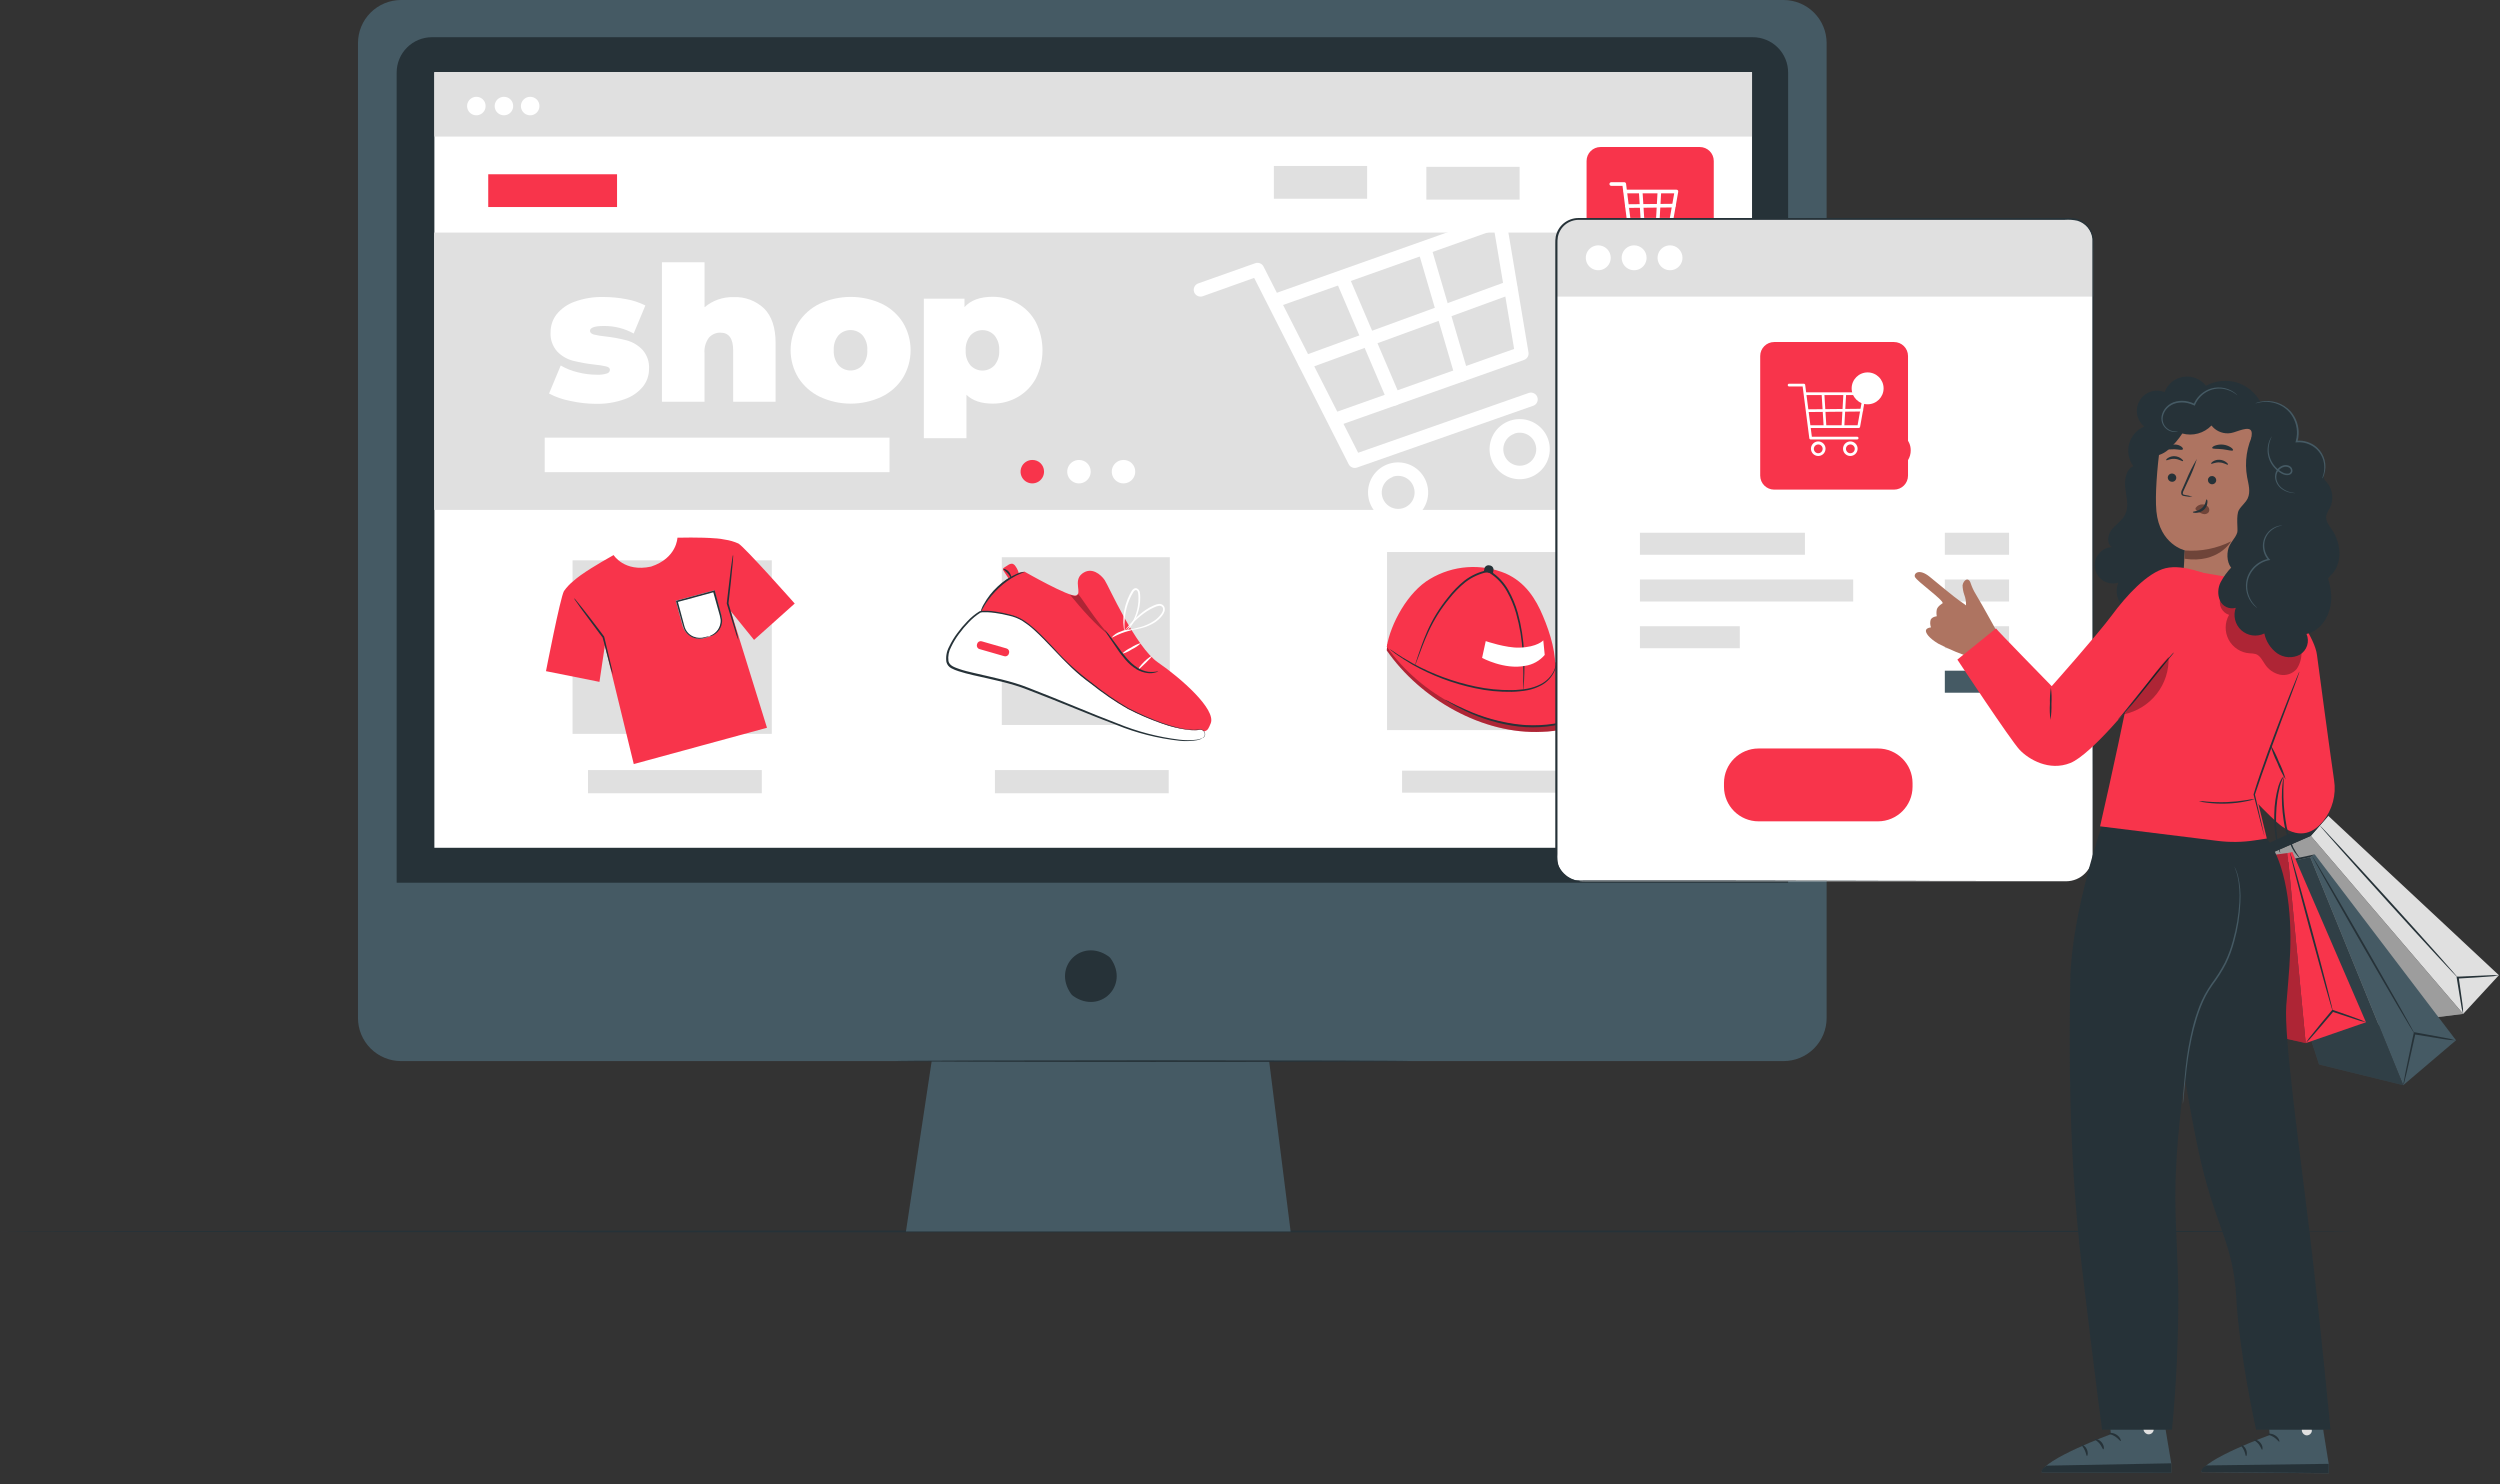 <svg width="160" height="95" viewBox="0 0 160 95" fill="none" xmlns="http://www.w3.org/2000/svg">
	<rect x="0" y="0" width="160" height="95" fill="#333333" stroke="none"/>
	<path d="M0 78.812C0 78.777 33.8 78.752 75.486 78.752C117.172 78.752 150.981 78.777 150.981 78.812C150.981 78.847 117.188 78.873 75.486 78.873C33.784 78.873 0 78.845 0 78.812Z" fill="#263238" />
	<path
		d="M114.142 9.84656e-07H25.673C25.311 -0 24.951 0.071 24.616 0.209C24.281 0.347 23.977 0.55 23.72 0.806C23.464 1.062 23.26 1.366 23.121 1.701C22.983 2.035 22.911 2.394 22.911 2.756V65.152C22.911 65.884 23.202 66.585 23.72 67.103C24.238 67.62 24.941 67.91 25.673 67.91H59.628L57.981 78.812H82.599L81.225 67.91H114.142C114.874 67.91 115.577 67.62 116.095 67.103C116.613 66.585 116.904 65.884 116.904 65.152V2.756C116.904 2.394 116.832 2.035 116.693 1.701C116.554 1.366 116.351 1.062 116.094 0.806C115.838 0.55 115.533 0.347 115.198 0.209C114.863 0.071 114.504 -0 114.142 9.84656e-07Z"
		fill="#455A64" />
	<path d="M71.089 61.349C72.293 63.065 70.407 64.948 68.688 63.746C68.63 63.706 68.579 63.655 68.539 63.596C67.34 61.88 69.22 60.002 70.939 61.202C70.998 61.242 71.048 61.291 71.089 61.349Z" fill="#263238" />
	<path d="M27.647 2.381H112.177C112.474 2.381 112.769 2.439 113.043 2.553C113.318 2.666 113.567 2.833 113.777 3.042C113.987 3.252 114.154 3.501 114.268 3.776C114.382 4.05 114.44 4.344 114.44 4.64V56.496H25.386V4.64C25.386 4.041 25.624 3.467 26.048 3.043C26.472 2.62 27.047 2.381 27.647 2.381Z" fill="#263238" />
	<path d="M90.351 67.91C90.351 67.941 82.935 67.966 73.788 67.966C64.641 67.966 57.225 67.941 57.225 67.91C57.225 67.88 64.641 67.857 73.788 67.857C82.935 67.857 90.351 67.883 90.351 67.91Z" fill="#263238" />
	<path d="M112.13 4.617H27.8V54.258H112.13V4.617Z" fill="white" />
	<path d="M112.13 4.617H27.8V8.742H112.13V4.617Z" fill="#E0E0E0" />
	<path
		d="M31.078 6.769C31.082 6.887 31.05 7.003 30.988 7.103C30.925 7.203 30.834 7.281 30.726 7.329C30.618 7.377 30.498 7.391 30.382 7.37C30.266 7.35 30.159 7.295 30.074 7.213C29.989 7.131 29.931 7.026 29.906 6.91C29.882 6.795 29.892 6.675 29.937 6.566C29.981 6.457 30.057 6.363 30.155 6.297C30.252 6.231 30.368 6.196 30.486 6.196C30.562 6.195 30.638 6.209 30.71 6.237C30.781 6.265 30.846 6.307 30.901 6.36C30.956 6.413 31 6.477 31.03 6.547C31.061 6.617 31.077 6.693 31.078 6.769Z"
		fill="white" />
	<path
		d="M32.843 6.769C32.847 6.887 32.816 7.003 32.753 7.103C32.69 7.203 32.599 7.281 32.491 7.329C32.383 7.377 32.263 7.391 32.147 7.37C32.031 7.35 31.924 7.295 31.839 7.213C31.754 7.131 31.696 7.026 31.672 6.91C31.647 6.795 31.658 6.675 31.702 6.566C31.746 6.457 31.822 6.363 31.92 6.297C32.018 6.231 32.133 6.196 32.251 6.196C32.328 6.195 32.404 6.209 32.475 6.237C32.546 6.265 32.611 6.307 32.666 6.36C32.721 6.413 32.765 6.477 32.795 6.547C32.826 6.617 32.842 6.693 32.843 6.769Z"
		fill="white" />
	<path
		d="M34.523 6.769C34.527 6.887 34.495 7.003 34.432 7.103C34.37 7.203 34.279 7.281 34.171 7.329C34.063 7.377 33.943 7.391 33.827 7.37C33.711 7.35 33.603 7.295 33.519 7.213C33.434 7.131 33.376 7.026 33.351 6.91C33.327 6.795 33.337 6.675 33.382 6.566C33.426 6.457 33.502 6.363 33.6 6.297C33.697 6.231 33.813 6.196 33.931 6.196C34.007 6.195 34.083 6.209 34.154 6.237C34.226 6.265 34.291 6.307 34.346 6.36C34.401 6.413 34.445 6.477 34.475 6.547C34.506 6.617 34.522 6.693 34.523 6.769Z"
		fill="white" />
	<path d="M112.147 14.885H27.784V32.633H112.147V14.885Z" fill="#E0E0E0" />
	<path d="M39.491 11.153H31.247V13.25H39.491V11.153Z" fill="#F8344B" />
	<path d="M97.255 10.678H91.286V12.775H97.255V10.678Z" fill="#E0E0E0" />
	<path d="M87.497 10.622H81.528V12.719H87.497V10.622Z" fill="#E0E0E0" />
	<path
		d="M66.818 30.162C66.823 30.311 66.783 30.459 66.704 30.585C66.624 30.712 66.509 30.812 66.372 30.873C66.235 30.934 66.083 30.952 65.936 30.926C65.788 30.9 65.652 30.83 65.544 30.726C65.437 30.622 65.363 30.488 65.332 30.342C65.301 30.196 65.315 30.043 65.371 29.905C65.427 29.766 65.524 29.648 65.648 29.564C65.773 29.481 65.919 29.437 66.069 29.437C66.166 29.436 66.262 29.453 66.352 29.489C66.442 29.524 66.524 29.577 66.594 29.645C66.663 29.712 66.719 29.792 66.757 29.881C66.796 29.97 66.816 30.065 66.818 30.162Z"
		fill="#F8344B" />
	<path
		d="M69.804 30.162C69.809 30.311 69.769 30.459 69.69 30.585C69.61 30.712 69.495 30.812 69.358 30.873C69.221 30.934 69.069 30.952 68.921 30.926C68.774 30.9 68.638 30.83 68.53 30.726C68.423 30.622 68.349 30.488 68.318 30.342C68.287 30.196 68.301 30.043 68.357 29.905C68.413 29.766 68.51 29.648 68.634 29.564C68.759 29.481 68.905 29.437 69.055 29.437C69.152 29.436 69.248 29.453 69.338 29.489C69.428 29.524 69.51 29.577 69.579 29.645C69.649 29.712 69.705 29.792 69.743 29.881C69.782 29.97 69.802 30.065 69.804 30.162Z"
		fill="white" />
	<path
		d="M72.654 30.162C72.659 30.311 72.62 30.459 72.54 30.585C72.461 30.712 72.345 30.812 72.208 30.873C72.072 30.934 71.92 30.952 71.772 30.926C71.625 30.9 71.489 30.83 71.381 30.726C71.273 30.622 71.2 30.488 71.169 30.342C71.138 30.196 71.151 30.043 71.208 29.905C71.264 29.766 71.361 29.648 71.485 29.564C71.609 29.481 71.756 29.437 71.906 29.437C72.002 29.436 72.099 29.453 72.189 29.489C72.279 29.524 72.361 29.577 72.43 29.645C72.5 29.712 72.555 29.792 72.594 29.881C72.632 29.97 72.653 30.065 72.654 30.162Z"
		fill="white" />
	<path d="M56.928 28.009H34.861V30.218H56.928V28.009Z" fill="white" />
	<path d="M49.395 35.86H36.644V46.967H49.395V35.86Z" fill="#E0E0E0" />
	<path d="M74.868 35.662H64.116V46.398H74.868V35.662Z" fill="#E0E0E0" />
	<path d="M100.183 35.331H88.771V46.727H100.183V35.331Z" fill="#E0E0E0" />
	<path
		d="M50.862 38.627C50.862 38.627 47.666 35.019 47.263 34.788C46.984 34.662 46.689 34.576 46.386 34.534C46.21 34.497 46.033 34.471 45.854 34.457H45.819C44.839 34.371 43.355 34.413 43.355 34.413C43.355 34.413 43.33 35.715 41.666 36.263C39.956 36.635 39.271 35.524 39.271 35.524C39.271 35.524 37.971 36.239 37.171 36.81L37.141 36.831C36.993 36.933 36.853 37.045 36.721 37.166C36.48 37.356 36.269 37.58 36.093 37.83C35.86 38.233 34.943 42.955 34.943 42.955L38.365 43.64L38.713 41.31L40.561 48.9L44.627 47.793L44.972 47.698L49.087 46.577L46.775 39.123L48.259 40.954L50.862 38.627Z"
		fill="#F8344B" />
	<path
		d="M39.224 43.179C39.136 42.957 39.066 42.729 39.011 42.496C38.895 42.07 38.738 41.471 38.566 40.798L38.577 40.817L38.377 40.554C37.91 39.934 37.493 39.37 37.196 38.96C37.049 38.755 36.931 38.587 36.851 38.469C36.804 38.411 36.765 38.348 36.734 38.28C36.792 38.327 36.843 38.38 36.886 38.441C36.977 38.55 37.105 38.711 37.262 38.907C37.577 39.305 38.004 39.859 38.47 40.477L38.668 40.745C38.836 41.422 38.979 42.021 39.077 42.454C39.145 42.692 39.194 42.934 39.224 43.179Z"
		fill="#263238" />
	<path
		d="M47.264 40.987C47.169 40.769 47.091 40.545 47.031 40.316C46.895 39.894 46.713 39.303 46.513 38.636V38.613C46.527 38.508 46.538 38.396 46.55 38.282C46.639 37.514 46.725 36.819 46.783 36.316C46.816 36.065 46.846 35.85 46.87 35.722C46.877 35.648 46.892 35.576 46.916 35.505C46.927 35.579 46.927 35.653 46.916 35.727C46.916 35.869 46.891 36.074 46.867 36.325C46.821 36.831 46.748 37.528 46.66 38.296C46.648 38.41 46.634 38.529 46.622 38.627V38.604C46.818 39.272 46.986 39.866 47.103 40.292C47.173 40.52 47.227 40.752 47.264 40.987Z"
		fill="#263238" />
	<path d="M43.246 38.45L45.723 37.779L46.15 39.353C46.23 39.647 46.19 39.961 46.038 40.226C45.886 40.491 45.635 40.685 45.34 40.764L45.088 40.833C44.793 40.913 44.478 40.872 44.213 40.721C43.947 40.569 43.754 40.318 43.674 40.023L43.246 38.45Z" fill="white" />
	<path
		d="M44.786 40.868C44.532 40.866 44.285 40.782 44.083 40.628C43.881 40.473 43.736 40.258 43.668 40.013L43.241 38.45L45.719 37.779L46.146 39.344C46.224 39.641 46.183 39.956 46.03 40.222C45.877 40.489 45.625 40.684 45.329 40.765L45.096 40.831C44.995 40.857 44.89 40.87 44.786 40.868ZM43.255 38.45L43.68 40.013C43.76 40.304 43.951 40.553 44.214 40.704C44.476 40.855 44.787 40.896 45.08 40.819L45.324 40.751C45.616 40.672 45.865 40.48 46.016 40.218C46.167 39.957 46.209 39.646 46.132 39.354L45.707 37.791L43.255 38.45Z"
		fill="#263238" />
	<path
		d="M45.397 40.717C45.397 40.717 45.481 40.686 45.616 40.609C45.78 40.514 45.914 40.374 46.003 40.207C46.092 40.039 46.132 39.85 46.12 39.661C46.092 39.48 46.049 39.3 45.992 39.126C45.882 38.739 45.758 38.312 45.635 37.854L45.702 37.893L44.335 38.268L43.332 38.538L43.372 38.469C43.507 38.976 43.636 39.449 43.75 39.88C43.78 39.987 43.803 40.094 43.838 40.185C43.887 40.311 43.961 40.426 44.056 40.522C44.15 40.618 44.264 40.694 44.389 40.744C44.623 40.838 44.883 40.847 45.124 40.772C45.213 40.745 45.304 40.727 45.397 40.717C45.312 40.756 45.224 40.788 45.133 40.81C44.884 40.903 44.61 40.903 44.361 40.81C44.227 40.757 44.105 40.677 44.002 40.576C43.9 40.474 43.819 40.354 43.764 40.22C43.725 40.117 43.693 40.012 43.666 39.906C43.547 39.477 43.414 39.004 43.274 38.508L43.26 38.455L43.313 38.438L44.317 38.166L45.686 37.795L45.74 37.779L45.754 37.835C45.877 38.301 45.987 38.722 46.094 39.111C46.152 39.292 46.192 39.478 46.216 39.666C46.221 39.833 46.188 40 46.12 40.153C46.025 40.367 45.861 40.542 45.653 40.651C45.598 40.679 45.541 40.701 45.481 40.717C45.429 40.717 45.408 40.721 45.397 40.717Z"
		fill="#263238" />
	<path d="M48.755 49.284H37.632V50.768H48.755V49.284Z" fill="#E0E0E0" />
	<path d="M74.798 49.284H63.675V50.768H74.798V49.284Z" fill="#E0E0E0" />
	<path d="M100.293 49.322H89.733V50.731H100.293V49.322Z" fill="#E0E0E0" />
	<path d="M102.512 44.455C102.379 43.989 101.774 43.989 101.334 43.791C100.22 43.303 99.181 42.663 98.245 41.888L88.788 41.245L88.753 41.625C90.908 44.739 94.9 47.025 98.686 46.836C99.705 46.817 100.704 46.552 101.597 46.062C102.085 45.757 102.67 45.01 102.512 44.455Z" fill="#F8344B" />
	<g opacity="0.3">
		<path d="M102.512 44.455C102.379 43.989 101.774 43.989 101.334 43.791C100.22 43.303 99.181 42.663 98.245 41.888L88.788 41.245L88.753 41.625C90.908 44.739 94.9 47.025 98.686 46.836C99.705 46.817 100.704 46.552 101.597 46.062C102.085 45.757 102.67 45.01 102.512 44.455Z" fill="black" />
	</g>
	<path d="M98.751 39.431C98.285 38.312 97.615 37.262 96.37 36.705C95.591 36.379 94.746 36.241 93.904 36.301C93.062 36.361 92.246 36.619 91.522 37.052C90.108 37.875 88.993 39.917 88.755 41.387C92.005 44.35 98.497 44.882 99.512 43.053C99.635 41.898 99.225 40.547 98.751 39.431Z" fill="#F8344B" />
	<path d="M102.481 44.273C102.348 43.807 101.842 43.575 101.401 43.391C100.288 42.902 99.249 42.261 98.312 41.487L88.748 41.378C90.91 44.488 94.96 46.624 98.746 46.423C99.766 46.412 100.767 46.154 101.665 45.671C102.159 45.366 102.64 44.837 102.481 44.273Z" fill="#F8344B" />
	<path
		d="M99.617 42.447C99.618 42.488 99.614 42.529 99.605 42.568C99.581 42.685 99.548 42.8 99.504 42.911C99.334 43.321 99.025 43.658 98.632 43.866C98.365 44.009 98.078 44.111 97.781 44.171C97.615 44.204 97.449 44.228 97.281 44.243C97.109 44.262 96.931 44.276 96.749 44.278C95.958 44.291 95.167 44.213 94.393 44.045C92.988 43.749 91.637 43.238 90.388 42.531C90.012 42.316 89.648 42.083 89.296 41.832L89.016 41.615C88.983 41.592 88.952 41.565 88.925 41.534C88.963 41.549 88.999 41.57 89.032 41.594L89.324 41.792C89.578 41.963 89.954 42.196 90.43 42.463C91.682 43.142 93.025 43.637 94.419 43.933C95.185 44.098 95.968 44.176 96.752 44.166C96.927 44.166 97.102 44.156 97.277 44.136C97.441 44.124 97.605 44.103 97.766 44.073C98.056 44.019 98.337 43.924 98.599 43.791C98.982 43.598 99.288 43.281 99.467 42.892C99.524 42.746 99.574 42.598 99.617 42.447Z"
		fill="#263238" />
	<path
		d="M97.485 44.169C97.481 44.114 97.481 44.058 97.485 44.003C97.485 43.882 97.485 43.727 97.485 43.537C97.501 43.125 97.485 42.526 97.454 41.792C97.406 40.932 97.263 40.079 97.03 39.249C96.889 38.762 96.692 38.293 96.444 37.851C96.183 37.378 95.808 36.978 95.353 36.686C95.302 36.656 95.249 36.629 95.194 36.607H95.227C94.705 36.71 94.214 36.932 93.792 37.255C93.406 37.567 93.056 37.923 92.751 38.315C92.215 38.964 91.766 39.68 91.417 40.446C91.116 41.098 90.925 41.648 90.783 42.025L90.617 42.459C90.6 42.51 90.579 42.559 90.554 42.605C90.561 42.552 90.576 42.499 90.596 42.449C90.631 42.338 90.68 42.191 90.738 42.009C90.867 41.629 91.046 41.077 91.338 40.411C91.68 39.633 92.127 38.904 92.665 38.245C92.973 37.843 93.326 37.48 93.72 37.162C94.155 36.826 94.662 36.595 95.201 36.488H95.22H95.234C95.296 36.511 95.356 36.54 95.413 36.575C95.887 36.878 96.276 37.296 96.547 37.788C96.799 38.239 96.997 38.717 97.137 39.214C97.367 40.05 97.502 40.91 97.541 41.776C97.571 42.361 97.571 42.946 97.541 43.53C97.529 43.726 97.52 43.884 97.51 43.996C97.51 44.054 97.501 44.112 97.485 44.169Z"
		fill="#263238" />
	<path d="M95.3 36.18L95.364 36.191C95.434 36.203 95.496 36.242 95.537 36.3C95.577 36.357 95.593 36.429 95.581 36.498L95.546 36.702L94.964 36.602L95 36.398C95.011 36.329 95.049 36.269 95.106 36.228C95.162 36.187 95.231 36.17 95.3 36.18Z" fill="#263238" />
	<path d="M95.087 41.031L94.854 42.105C94.854 42.105 96.274 42.878 97.611 42.613C98.099 42.539 98.544 42.291 98.862 41.914L98.77 40.982C98.77 40.982 98.39 41.418 97.243 41.448C96.389 41.478 95.087 41.031 95.087 41.031Z" fill="white" />
	<path
		d="M102.04 45.34C102.04 45.34 102.019 45.368 101.968 45.412C101.895 45.479 101.817 45.541 101.735 45.596C101.435 45.805 101.108 45.974 100.764 46.097C99.623 46.496 98.406 46.634 97.204 46.5C96.009 46.356 94.845 46.016 93.761 45.492C93.346 45.294 93.019 45.116 92.798 44.986C92.686 44.923 92.602 44.87 92.543 44.835C92.513 44.818 92.484 44.798 92.459 44.774C92.584 44.822 92.704 44.879 92.819 44.946C93.052 45.063 93.379 45.228 93.798 45.412C94.882 45.906 96.036 46.229 97.218 46.37C98.403 46.499 99.601 46.376 100.734 46.009C101.198 45.847 101.638 45.622 102.04 45.34Z"
		fill="#263238" />
	<path
		d="M62.754 39.149C62.754 39.149 64.025 36.752 65.569 36.586C65.569 36.586 68.418 38.217 68.854 38.112C69.29 38.007 68.656 37.18 69.255 36.715C69.855 36.249 70.457 36.77 70.701 37.129C70.947 37.488 72.663 41.404 74.117 42.401C75.57 43.398 77.849 45.396 77.485 46.295C77.21 46.966 77.282 46.722 75.995 46.964C74.707 47.206 70.443 45.154 69.069 43.759C66.911 41.59 64.17 39.272 62.754 39.149Z"
		fill="#F8344B" />
	<path
		d="M76.967 47.246C77.027 47.213 77.073 47.16 77.098 47.096C77.122 47.033 77.124 46.962 77.102 46.898C77.08 46.833 77.036 46.778 76.978 46.743C76.919 46.707 76.85 46.693 76.783 46.703C76.706 46.718 76.628 46.727 76.549 46.729C75.677 46.757 74.555 46.424 73.162 45.82C71.769 45.217 71.263 44.819 69.499 43.491C67.736 42.163 66.278 39.848 64.89 39.452C64.222 39.237 63.522 39.134 62.821 39.149C62.777 39.151 62.734 39.165 62.697 39.188C61.731 39.769 59.947 42.068 60.873 42.683C61.514 43.104 63.735 43.382 65.305 43.917C66.875 44.453 70.314 45.969 72.266 46.645C74.219 47.321 76.206 47.623 76.955 47.265L76.967 47.246Z"
		fill="white" />
	<path
		d="M76.967 47.246C76.939 47.266 76.909 47.281 76.876 47.29C76.786 47.329 76.692 47.358 76.596 47.376C76.224 47.436 75.846 47.446 75.472 47.407C74.095 47.257 72.747 46.917 71.464 46.398C69.831 45.79 67.918 44.963 65.765 44.141C64.692 43.715 63.502 43.489 62.277 43.209C61.971 43.135 61.661 43.06 61.355 42.96C61.194 42.911 61.038 42.847 60.889 42.769C60.81 42.729 60.74 42.672 60.685 42.602C60.63 42.533 60.59 42.452 60.569 42.366C60.52 42.026 60.584 41.681 60.749 41.38C60.893 41.078 61.066 40.791 61.267 40.523C61.463 40.253 61.679 39.998 61.913 39.759C62.142 39.515 62.401 39.302 62.685 39.126C62.77 39.097 62.859 39.085 62.949 39.09C63.031 39.09 63.112 39.09 63.182 39.09C63.345 39.09 63.506 39.114 63.667 39.135C63.982 39.178 64.294 39.24 64.6 39.321C64.91 39.39 65.207 39.51 65.478 39.675C65.738 39.842 65.984 40.031 66.213 40.239C66.665 40.644 67.066 41.08 67.465 41.497C68.197 42.315 69.01 43.056 69.891 43.71C70.627 44.306 71.407 44.846 72.224 45.324C73.773 46.109 75.124 46.589 76.092 46.689C76.305 46.714 76.52 46.714 76.734 46.689C76.778 46.678 76.823 46.676 76.868 46.683C76.913 46.69 76.956 46.705 76.995 46.729C77.057 46.773 77.101 46.839 77.118 46.913C77.132 46.961 77.133 47.013 77.12 47.061C77.108 47.11 77.082 47.154 77.046 47.19C77.028 47.208 77.008 47.223 76.986 47.234H76.962C76.989 47.215 77.014 47.194 77.037 47.171C77.069 47.137 77.091 47.094 77.102 47.048C77.112 47.001 77.11 46.953 77.095 46.908C77.077 46.842 77.035 46.784 76.979 46.745C76.908 46.705 76.824 46.694 76.745 46.715C76.528 46.742 76.309 46.742 76.092 46.715C75.5 46.649 74.918 46.511 74.359 46.305C73.615 46.046 72.889 45.734 72.189 45.373C71.361 44.899 70.57 44.361 69.826 43.763C69.394 43.453 68.983 43.114 68.597 42.748C68.198 42.373 67.808 41.965 67.412 41.546C67.015 41.127 66.609 40.698 66.163 40.297C65.94 40.094 65.699 39.911 65.445 39.747C65.184 39.587 64.898 39.472 64.598 39.407C64.291 39.328 63.979 39.268 63.665 39.226C63.509 39.205 63.35 39.191 63.199 39.184C63.119 39.184 63.04 39.184 62.965 39.184C62.893 39.178 62.82 39.186 62.751 39.207C62.48 39.378 62.233 39.582 62.013 39.815C61.785 40.05 61.572 40.3 61.379 40.565C61.183 40.828 61.014 41.108 60.873 41.404C60.721 41.679 60.661 41.996 60.7 42.307C60.763 42.61 61.108 42.713 61.4 42.818C61.691 42.922 62.006 42.992 62.312 43.065C63.53 43.353 64.731 43.584 65.811 44.015C67.969 44.847 69.873 45.678 71.503 46.295C72.777 46.82 74.116 47.171 75.483 47.339C75.854 47.385 76.23 47.385 76.601 47.339C76.696 47.323 76.79 47.298 76.881 47.265L76.967 47.246Z"
		fill="#263238" />
	<path d="M72.412 40.314C72.412 40.349 72.113 40.395 71.768 40.53C71.422 40.665 71.168 40.831 71.147 40.803C71.296 40.619 71.498 40.485 71.726 40.418C71.938 40.313 72.177 40.276 72.412 40.314Z" fill="white" />
	<path d="M73.022 41.154C72.854 41.32 72.658 41.455 72.444 41.553C72.249 41.685 72.032 41.785 71.804 41.846C71.973 41.681 72.169 41.546 72.383 41.448C72.578 41.315 72.794 41.216 73.022 41.154Z" fill="white" />
	<path d="M73.713 41.993C73.734 42.021 73.543 42.21 73.31 42.441C73.077 42.671 72.881 42.855 72.855 42.834C72.829 42.813 72.986 42.587 73.224 42.352C73.462 42.117 73.692 41.968 73.713 41.993Z" fill="white" />
	<path d="M64.42 41.501L62.828 41.043C62.704 41.007 62.575 41.079 62.539 41.202L62.525 41.252C62.489 41.375 62.561 41.504 62.685 41.54L64.276 41.998C64.4 42.033 64.529 41.962 64.565 41.838L64.579 41.789C64.615 41.665 64.543 41.536 64.42 41.501Z" fill="#F8344B" />
	<path d="M65.226 36.789C65.191 36.591 65.111 36.404 64.993 36.241C64.947 36.162 64.873 36.103 64.785 36.078C64.687 36.075 64.591 36.106 64.514 36.167L64.293 36.307C64.246 36.337 64.195 36.372 64.19 36.425C64.19 36.466 64.204 36.506 64.23 36.537L64.554 37.036" fill="#F8344B" />
	<path
		d="M65.569 36.6C65.569 36.621 65.361 36.682 65.044 36.833C64.635 37.046 64.257 37.315 63.922 37.632C63.586 37.95 63.291 38.308 63.045 38.699C62.858 39 62.767 39.202 62.748 39.195C62.792 39.004 62.867 38.822 62.97 38.655C63.2 38.242 63.494 37.868 63.84 37.546C64.18 37.217 64.575 36.95 65.007 36.757C65.183 36.669 65.373 36.616 65.569 36.6Z"
		fill="#263238" />
	<path d="M64.708 36.971C64.673 36.971 64.617 36.822 64.475 36.675C64.333 36.528 64.2 36.442 64.211 36.414C64.223 36.386 64.414 36.414 64.568 36.596C64.722 36.778 64.741 36.969 64.708 36.971Z" fill="#263238" />
	<g opacity="0.3">
		<path d="M68.984 38.023C69.017 37.916 70.26 39.957 71.1 40.751C70.167 40.064 69.206 38.953 68.471 38.054C68.471 38.054 68.91 38.27 68.984 38.023Z" fill="black" />
	</g>
	<path
		d="M74.137 42.955C74.088 42.995 74.029 43.022 73.967 43.034C73.801 43.084 73.626 43.099 73.454 43.078C73.199 43.048 72.953 42.964 72.733 42.831C72.47 42.667 72.234 42.463 72.033 42.228C71.926 42.105 71.825 41.979 71.732 41.858C71.639 41.737 71.559 41.625 71.478 41.497L71.058 40.882C70.919 40.698 70.796 40.502 70.692 40.297C70.853 40.462 70.998 40.64 71.128 40.83C71.261 41.012 71.41 41.212 71.573 41.429L71.832 41.785C71.926 41.904 72.026 42.019 72.131 42.147C72.326 42.374 72.552 42.573 72.803 42.736C73.008 42.866 73.237 42.953 73.477 42.992C73.698 43.019 73.921 43.006 74.137 42.955Z"
		fill="#263238" />
	<path
		d="M71.973 40.402C71.943 40.328 71.926 40.249 71.922 40.169C71.893 39.956 71.885 39.741 71.898 39.526C71.917 39.209 71.976 38.896 72.076 38.594C72.132 38.414 72.204 38.239 72.29 38.07C72.334 37.979 72.383 37.89 72.437 37.805C72.471 37.756 72.512 37.714 72.561 37.681C72.59 37.663 72.622 37.65 72.656 37.645C72.69 37.641 72.724 37.643 72.757 37.653C72.813 37.68 72.861 37.721 72.896 37.772C72.931 37.823 72.951 37.883 72.955 37.944C72.969 38.045 72.975 38.146 72.974 38.247C72.977 38.437 72.961 38.627 72.927 38.813C72.87 39.129 72.763 39.434 72.612 39.717C72.511 39.908 72.388 40.086 72.246 40.248C72.199 40.311 72.141 40.366 72.076 40.409C72.248 40.177 72.404 39.934 72.542 39.68C72.678 39.4 72.772 39.102 72.822 38.795C72.853 38.615 72.867 38.432 72.862 38.25C72.863 38.154 72.856 38.06 72.843 37.965C72.829 37.877 72.787 37.786 72.727 37.767C72.666 37.749 72.596 37.798 72.545 37.875C72.493 37.955 72.445 38.038 72.402 38.124C72.319 38.287 72.247 38.456 72.188 38.629C72.087 38.924 72.021 39.23 71.992 39.54C71.933 40.081 71.992 40.4 71.973 40.402Z"
		fill="white" />
	<path
		d="M71.992 40.353C72.031 40.282 72.079 40.216 72.136 40.157C72.237 40.038 72.384 39.866 72.58 39.666C72.806 39.427 73.058 39.213 73.331 39.028C73.493 38.917 73.666 38.823 73.846 38.746C73.944 38.698 74.049 38.667 74.157 38.653C74.219 38.643 74.284 38.651 74.343 38.675C74.401 38.7 74.452 38.739 74.49 38.79C74.522 38.843 74.542 38.903 74.547 38.964C74.553 39.026 74.545 39.088 74.523 39.146C74.485 39.248 74.429 39.343 74.36 39.426C74.234 39.581 74.085 39.716 73.919 39.827C73.639 40.006 73.331 40.136 73.007 40.211C72.791 40.264 72.573 40.304 72.353 40.33C72.277 40.346 72.198 40.352 72.12 40.348C72.12 40.325 72.461 40.274 72.993 40.129C73.303 40.044 73.597 39.911 73.865 39.733C74.019 39.628 74.157 39.5 74.273 39.354C74.395 39.207 74.495 39.009 74.397 38.858C74.371 38.825 74.337 38.8 74.298 38.785C74.259 38.771 74.216 38.767 74.175 38.774C74.081 38.786 73.988 38.813 73.902 38.855C73.728 38.929 73.56 39.017 73.401 39.121C73.133 39.3 72.88 39.503 72.647 39.726C72.225 40.111 71.992 40.367 71.992 40.353Z"
		fill="white" />
	<path d="M108.785 9.409H102.437C101.942 9.409 101.541 9.809 101.541 10.303V16.641C101.541 17.136 101.942 17.536 102.437 17.536H108.785C109.279 17.536 109.681 17.136 109.681 16.641V10.303C109.681 9.809 109.279 9.409 108.785 9.409Z" fill="#F8344B" />
	<path
		d="M106.968 14.182H104.278C104.247 14.181 104.218 14.169 104.196 14.147C104.175 14.125 104.162 14.096 104.161 14.065C104.161 14.034 104.174 14.005 104.196 13.983C104.218 13.961 104.247 13.949 104.278 13.949H106.87L107.15 12.372H104.026C103.995 12.372 103.966 12.36 103.944 12.338C103.922 12.316 103.91 12.286 103.91 12.255C103.91 12.225 103.922 12.195 103.944 12.173C103.966 12.151 103.995 12.139 104.026 12.139H107.292C107.309 12.139 107.326 12.142 107.342 12.149C107.358 12.156 107.372 12.166 107.383 12.179C107.394 12.192 107.401 12.207 107.405 12.224C107.409 12.24 107.41 12.257 107.406 12.274L107.087 14.086C107.082 14.114 107.067 14.139 107.045 14.156C107.023 14.174 106.996 14.183 106.968 14.182Z"
		fill="white" />
	<path
		d="M106.879 14.815H104.313C104.284 14.815 104.257 14.804 104.236 14.785C104.215 14.766 104.202 14.741 104.198 14.713L103.841 11.894H103.12C103.089 11.894 103.06 11.882 103.038 11.86C103.016 11.838 103.004 11.808 103.004 11.777C103.004 11.746 103.016 11.717 103.038 11.695C103.06 11.673 103.089 11.661 103.12 11.661H103.951C103.979 11.66 104.007 11.67 104.029 11.688C104.05 11.707 104.064 11.733 104.068 11.761L104.417 14.573H106.876C106.907 14.573 106.937 14.585 106.959 14.607C106.981 14.629 106.993 14.658 106.993 14.689C106.994 14.705 106.992 14.721 106.986 14.736C106.981 14.751 106.973 14.764 106.962 14.776C106.952 14.788 106.939 14.797 106.924 14.804C106.91 14.811 106.894 14.814 106.879 14.815Z"
		fill="white" />
	<path
		d="M104.735 15.724C104.649 15.724 104.564 15.698 104.493 15.65C104.421 15.602 104.365 15.534 104.332 15.454C104.299 15.375 104.291 15.287 104.308 15.203C104.325 15.118 104.366 15.04 104.428 14.979C104.489 14.919 104.567 14.877 104.652 14.861C104.736 14.844 104.824 14.853 104.904 14.887C104.984 14.92 105.052 14.976 105.099 15.048C105.147 15.12 105.172 15.204 105.172 15.291C105.172 15.348 105.16 15.404 105.138 15.457C105.116 15.51 105.084 15.558 105.044 15.598C105.003 15.638 104.955 15.67 104.902 15.692C104.849 15.713 104.792 15.724 104.735 15.724ZM104.735 15.088C104.695 15.088 104.656 15.1 104.623 15.122C104.589 15.145 104.563 15.176 104.548 15.213C104.532 15.25 104.528 15.291 104.536 15.33C104.544 15.37 104.563 15.406 104.592 15.434C104.62 15.462 104.656 15.482 104.696 15.489C104.735 15.497 104.776 15.493 104.813 15.478C104.85 15.463 104.882 15.437 104.904 15.403C104.926 15.37 104.938 15.331 104.938 15.291C104.939 15.264 104.934 15.238 104.923 15.213C104.913 15.188 104.898 15.166 104.88 15.147C104.861 15.128 104.838 15.113 104.813 15.103C104.789 15.093 104.762 15.088 104.735 15.088Z"
		fill="white" />
	<path
		d="M106.503 15.724C106.416 15.725 106.332 15.699 106.26 15.652C106.188 15.604 106.131 15.536 106.098 15.456C106.065 15.377 106.056 15.289 106.073 15.204C106.089 15.119 106.131 15.041 106.192 14.98C106.253 14.919 106.331 14.878 106.416 14.861C106.501 14.844 106.589 14.853 106.669 14.886C106.748 14.92 106.817 14.976 106.864 15.048C106.912 15.12 106.937 15.204 106.937 15.291C106.936 15.405 106.89 15.515 106.809 15.596C106.728 15.678 106.618 15.723 106.503 15.724ZM106.503 15.088C106.463 15.088 106.423 15.099 106.39 15.121C106.356 15.143 106.329 15.175 106.314 15.211C106.298 15.248 106.294 15.289 106.301 15.329C106.309 15.368 106.328 15.405 106.356 15.433C106.385 15.462 106.421 15.481 106.46 15.489C106.5 15.497 106.54 15.493 106.578 15.478C106.615 15.463 106.647 15.437 106.669 15.403C106.692 15.37 106.704 15.331 106.704 15.291C106.704 15.237 106.682 15.186 106.645 15.148C106.607 15.11 106.556 15.089 106.503 15.088Z"
		fill="white" />
	<path
		d="M105.118 14.182C105.089 14.181 105.06 14.17 105.039 14.15C105.017 14.129 105.004 14.102 105.002 14.072L104.892 12.321C104.891 12.305 104.893 12.29 104.898 12.276C104.903 12.261 104.911 12.248 104.921 12.236C104.931 12.225 104.944 12.215 104.958 12.209C104.971 12.202 104.986 12.198 105.002 12.197C105.017 12.196 105.033 12.198 105.047 12.203C105.062 12.208 105.075 12.215 105.087 12.226C105.099 12.236 105.108 12.248 105.114 12.262C105.121 12.276 105.125 12.291 105.125 12.307L105.235 14.059C105.236 14.074 105.234 14.089 105.229 14.104C105.224 14.118 105.216 14.131 105.206 14.143C105.196 14.154 105.183 14.164 105.169 14.17C105.156 14.177 105.141 14.181 105.125 14.182H105.118Z"
		fill="white" />
	<path
		d="M106.093 14.182C106.078 14.181 106.063 14.177 106.049 14.17C106.035 14.164 106.023 14.154 106.013 14.143C106.003 14.132 105.995 14.118 105.99 14.104C105.985 14.089 105.983 14.074 105.984 14.059L106.082 12.307C106.082 12.291 106.085 12.276 106.092 12.262C106.098 12.248 106.107 12.236 106.119 12.226C106.13 12.215 106.143 12.208 106.158 12.203C106.172 12.198 106.188 12.196 106.203 12.197C106.218 12.198 106.233 12.201 106.247 12.208C106.261 12.214 106.273 12.223 106.283 12.235C106.294 12.246 106.301 12.259 106.306 12.274C106.312 12.288 106.314 12.303 106.313 12.318L106.215 14.072C106.214 14.088 106.21 14.103 106.204 14.116C106.198 14.13 106.188 14.143 106.177 14.153C106.166 14.163 106.153 14.171 106.138 14.176C106.124 14.181 106.109 14.183 106.093 14.182Z"
		fill="white" />
	<path
		d="M104.124 13.306C104.093 13.305 104.064 13.293 104.042 13.271C104.021 13.249 104.008 13.22 104.008 13.189C104.008 13.159 104.02 13.129 104.042 13.107C104.064 13.085 104.093 13.073 104.124 13.073L107.127 13.043C107.157 13.043 107.187 13.056 107.208 13.077C107.23 13.099 107.243 13.128 107.243 13.159C107.244 13.174 107.241 13.189 107.235 13.204C107.23 13.218 107.221 13.23 107.211 13.241C107.2 13.252 107.187 13.261 107.173 13.267C107.159 13.273 107.144 13.276 107.129 13.275L104.127 13.306H104.124Z"
		fill="white" />
	<path
		d="M36.464 25.652C36.002 25.563 35.556 25.406 35.139 25.186L35.886 23.392C36.225 23.59 36.591 23.736 36.973 23.826C37.371 23.928 37.78 23.98 38.191 23.982C38.412 23.995 38.634 23.968 38.846 23.902C38.898 23.889 38.945 23.859 38.979 23.817C39.013 23.775 39.032 23.723 39.035 23.669C39.035 23.565 38.956 23.492 38.802 23.453C38.549 23.395 38.293 23.355 38.034 23.332C37.571 23.28 37.112 23.198 36.66 23.085C36.282 22.984 35.938 22.782 35.666 22.5C35.516 22.333 35.4 22.137 35.326 21.924C35.252 21.711 35.222 21.486 35.237 21.261C35.233 20.846 35.37 20.442 35.624 20.115C35.926 19.746 36.324 19.467 36.775 19.309C37.364 19.095 37.988 18.993 38.615 19.008C39.107 19.008 39.597 19.054 40.08 19.146C40.505 19.221 40.917 19.357 41.303 19.551L40.556 21.345C39.973 21.022 39.317 20.856 38.65 20.863C38.055 20.863 37.759 20.967 37.759 21.175C37.759 21.279 37.838 21.354 37.992 21.408C38.243 21.467 38.497 21.509 38.753 21.533C39.214 21.584 39.671 21.669 40.12 21.787C40.496 21.892 40.838 22.096 41.109 22.377C41.26 22.544 41.376 22.741 41.45 22.954C41.523 23.167 41.553 23.393 41.538 23.618C41.539 24.025 41.403 24.419 41.151 24.739C40.845 25.11 40.441 25.389 39.985 25.545C39.386 25.759 38.754 25.861 38.118 25.845C37.562 25.84 37.007 25.775 36.464 25.652Z"
		fill="white" />
	<path
		d="M48.896 19.737C49.391 20.226 49.638 20.967 49.638 21.953V25.71H46.922V22.423C46.922 21.668 46.653 21.291 46.113 21.291C45.973 21.286 45.835 21.312 45.706 21.368C45.578 21.423 45.464 21.506 45.371 21.61C45.158 21.9 45.058 22.258 45.089 22.616V25.71H42.364V16.786H45.091V19.665C45.611 19.225 46.276 18.994 46.958 19.015C47.312 19 47.667 19.056 48 19.18C48.333 19.305 48.638 19.494 48.896 19.737Z"
		fill="white" />
	<path
		d="M52.463 25.391C51.903 25.12 51.428 24.699 51.093 24.175C50.77 23.644 50.599 23.034 50.599 22.412C50.599 21.79 50.77 21.18 51.093 20.649C51.428 20.126 51.902 19.706 52.463 19.437C53.084 19.15 53.761 19.002 54.446 19.002C55.13 19.002 55.807 19.15 56.428 19.437C56.988 19.705 57.46 20.125 57.791 20.649C58.11 21.182 58.279 21.791 58.279 22.412C58.279 23.033 58.11 23.642 57.791 24.175C57.459 24.7 56.987 25.121 56.428 25.391C55.808 25.682 55.131 25.833 54.446 25.833C53.76 25.833 53.083 25.682 52.463 25.391ZM55.206 23.369C55.422 23.099 55.529 22.757 55.507 22.412C55.529 22.069 55.422 21.73 55.206 21.462C55.108 21.355 54.988 21.27 54.855 21.212C54.722 21.154 54.579 21.123 54.434 21.123C54.289 21.123 54.145 21.154 54.012 21.212C53.879 21.27 53.76 21.355 53.662 21.462C53.446 21.73 53.339 22.069 53.361 22.412C53.339 22.757 53.446 23.099 53.662 23.369C53.759 23.477 53.878 23.564 54.011 23.622C54.144 23.681 54.288 23.712 54.434 23.712C54.579 23.712 54.723 23.681 54.856 23.622C54.989 23.564 55.108 23.477 55.206 23.369Z"
		fill="white" />
	<path
		d="M65.126 19.418C65.621 19.7 66.025 20.116 66.293 20.618C66.573 21.177 66.72 21.795 66.72 22.421C66.72 23.047 66.573 23.664 66.293 24.224C66.023 24.723 65.619 25.136 65.126 25.416C64.64 25.693 64.088 25.836 63.528 25.831C62.798 25.831 62.238 25.642 61.853 25.265V28.046H59.126V19.115H61.727V19.656C62.121 19.215 62.724 18.994 63.535 18.994C64.094 18.993 64.643 19.139 65.126 19.418ZM63.65 23.378C63.865 23.11 63.973 22.771 63.95 22.428C63.972 22.082 63.865 21.741 63.65 21.47C63.552 21.363 63.433 21.276 63.3 21.217C63.167 21.158 63.023 21.128 62.877 21.128C62.732 21.128 62.588 21.158 62.455 21.217C62.322 21.276 62.203 21.363 62.105 21.47C61.89 21.741 61.782 22.082 61.804 22.428C61.782 22.771 61.89 23.11 62.105 23.378C62.204 23.485 62.323 23.57 62.456 23.628C62.589 23.686 62.732 23.716 62.877 23.716C63.023 23.716 63.166 23.686 63.299 23.628C63.432 23.57 63.551 23.485 63.65 23.378Z"
		fill="white" />
	<path
		d="M97.538 23.036L85.697 27.229C85.59 27.261 85.474 27.251 85.374 27.2C85.275 27.149 85.198 27.063 85.161 26.957C85.123 26.852 85.128 26.736 85.173 26.634C85.219 26.532 85.302 26.451 85.405 26.409L96.904 22.332L95.628 14.727L81.745 19.651C81.638 19.683 81.522 19.673 81.423 19.622C81.323 19.572 81.246 19.485 81.209 19.38C81.171 19.274 81.176 19.159 81.221 19.056C81.267 18.954 81.35 18.874 81.454 18.831L95.826 13.737C95.886 13.715 95.95 13.707 96.013 13.713C96.077 13.719 96.138 13.739 96.193 13.771C96.248 13.804 96.295 13.847 96.331 13.9C96.368 13.952 96.392 14.012 96.402 14.074L97.823 22.553C97.84 22.654 97.821 22.758 97.769 22.846C97.717 22.934 97.635 23.002 97.538 23.036Z"
		fill="white" />
	<path
		d="M98.14 25.964L86.847 29.924C86.747 29.959 86.639 29.956 86.541 29.916C86.443 29.877 86.363 29.804 86.315 29.71L80.266 17.785L77 18.95C76.945 18.973 76.887 18.984 76.828 18.983C76.769 18.982 76.71 18.969 76.656 18.945C76.602 18.921 76.554 18.886 76.514 18.843C76.473 18.8 76.442 18.749 76.423 18.693C76.403 18.637 76.395 18.578 76.398 18.52C76.402 18.461 76.418 18.403 76.445 18.35C76.471 18.298 76.509 18.251 76.554 18.213C76.599 18.175 76.652 18.147 76.709 18.13L80.331 16.847C80.431 16.811 80.54 16.812 80.639 16.852C80.737 16.891 80.818 16.964 80.866 17.059L86.922 28.976L97.853 25.144C97.961 25.112 98.076 25.122 98.176 25.173C98.276 25.223 98.352 25.31 98.39 25.416C98.427 25.521 98.423 25.637 98.377 25.739C98.332 25.841 98.248 25.921 98.145 25.964H98.14Z"
		fill="white" />
	<path
		d="M90.125 33.325C89.767 33.453 89.378 33.472 89.009 33.379C88.639 33.286 88.306 33.086 88.05 32.804C87.795 32.522 87.629 32.171 87.574 31.795C87.518 31.419 87.576 31.034 87.739 30.691C87.903 30.347 88.164 30.06 88.491 29.865C88.818 29.67 89.196 29.576 89.576 29.596C89.957 29.615 90.323 29.747 90.628 29.974C90.933 30.201 91.164 30.514 91.292 30.872C91.376 31.11 91.413 31.362 91.401 31.613C91.388 31.865 91.326 32.112 91.217 32.34C91.109 32.568 90.957 32.772 90.769 32.941C90.582 33.11 90.363 33.24 90.125 33.325ZM89.129 30.53C88.933 30.599 88.763 30.726 88.638 30.892C88.514 31.059 88.442 31.258 88.432 31.466C88.421 31.673 88.472 31.879 88.579 32.057C88.685 32.235 88.842 32.378 89.03 32.468C89.218 32.557 89.428 32.589 89.633 32.559C89.839 32.529 90.031 32.439 90.186 32.3C90.341 32.162 90.451 31.98 90.502 31.779C90.553 31.578 90.544 31.366 90.475 31.17C90.431 31.038 90.361 30.916 90.269 30.812C90.177 30.707 90.065 30.622 89.94 30.561C89.814 30.5 89.678 30.464 89.539 30.456C89.4 30.448 89.261 30.467 89.129 30.513V30.53Z"
		fill="white" />
	<path
		d="M97.909 30.557C97.55 30.686 97.161 30.705 96.791 30.612C96.421 30.52 96.087 30.32 95.831 30.037C95.575 29.755 95.409 29.403 95.353 29.026C95.298 28.65 95.355 28.265 95.519 27.921C95.682 27.577 95.944 27.289 96.272 27.094C96.599 26.899 96.977 26.805 97.358 26.824C97.739 26.843 98.105 26.975 98.411 27.203C98.717 27.43 98.948 27.743 99.076 28.102C99.246 28.582 99.219 29.11 99.001 29.57C98.782 30.031 98.389 30.386 97.909 30.557ZM96.913 27.762C96.716 27.831 96.545 27.958 96.42 28.125C96.296 28.291 96.223 28.492 96.212 28.7C96.201 28.908 96.252 29.114 96.359 29.293C96.466 29.472 96.623 29.615 96.812 29.705C97 29.794 97.21 29.826 97.417 29.796C97.623 29.766 97.816 29.676 97.971 29.537C98.126 29.397 98.236 29.215 98.287 29.013C98.339 28.811 98.329 28.599 98.259 28.403C98.214 28.271 98.143 28.15 98.051 28.046C97.959 27.942 97.847 27.858 97.722 27.797C97.597 27.737 97.461 27.702 97.322 27.694C97.183 27.686 97.044 27.706 96.913 27.753V27.762Z"
		fill="white" />
	<path
		d="M89.354 25.936C89.25 25.974 89.136 25.971 89.034 25.928C88.932 25.884 88.851 25.804 88.806 25.703L85.58 18.153C85.557 18.101 85.546 18.044 85.545 17.987C85.545 17.93 85.556 17.873 85.578 17.82C85.599 17.767 85.631 17.718 85.672 17.678C85.712 17.637 85.76 17.605 85.813 17.583C85.865 17.558 85.922 17.545 85.98 17.543C86.038 17.542 86.096 17.552 86.15 17.574C86.203 17.596 86.252 17.629 86.292 17.67C86.333 17.712 86.364 17.761 86.384 17.816L89.611 25.365C89.633 25.418 89.645 25.475 89.645 25.532C89.645 25.589 89.634 25.646 89.613 25.699C89.591 25.752 89.559 25.8 89.519 25.841C89.478 25.882 89.43 25.914 89.377 25.936H89.354Z"
		fill="white" />
	<path
		d="M93.687 24.401H93.663C93.553 24.433 93.434 24.421 93.332 24.366C93.231 24.311 93.155 24.218 93.122 24.107L90.811 16.234C90.792 16.179 90.784 16.121 90.789 16.064C90.794 16.006 90.811 15.95 90.838 15.899C90.866 15.848 90.904 15.804 90.95 15.768C90.996 15.733 91.048 15.707 91.104 15.693C91.159 15.677 91.217 15.672 91.274 15.678C91.331 15.685 91.386 15.702 91.436 15.729C91.487 15.757 91.531 15.794 91.567 15.839C91.603 15.883 91.63 15.934 91.646 15.989L93.96 23.863C93.993 23.97 93.983 24.086 93.932 24.187C93.881 24.287 93.793 24.364 93.687 24.401Z"
		fill="white" />
	<path
		d="M83.656 23.613C83.548 23.649 83.43 23.641 83.328 23.591C83.226 23.541 83.148 23.453 83.109 23.346C83.071 23.239 83.076 23.122 83.123 23.018C83.17 22.915 83.256 22.834 83.362 22.793L96.543 17.976C96.649 17.945 96.764 17.956 96.863 18.006C96.962 18.056 97.038 18.142 97.076 18.246C97.113 18.35 97.11 18.465 97.066 18.567C97.022 18.668 96.941 18.75 96.839 18.794L83.656 23.611V23.613Z"
		fill="white" />
	<path d="M132.223 14.013H101.309C100.358 14.013 99.587 14.783 99.587 15.732V54.683C99.587 55.633 100.358 56.402 101.309 56.402H132.223C133.174 56.402 133.945 55.633 133.945 54.683V15.732C133.945 14.783 133.174 14.013 132.223 14.013Z" fill="white" />
	<path d="M101.026 14.013H132.52C132.901 14.013 133.266 14.165 133.536 14.434C133.805 14.703 133.957 15.068 133.957 15.448V18.982H99.587V15.451C99.587 15.262 99.624 15.075 99.696 14.9C99.768 14.726 99.874 14.567 100.008 14.434C100.142 14.3 100.3 14.194 100.475 14.122C100.65 14.05 100.837 14.013 101.026 14.013Z" fill="#E0E0E0" />
	<path
		d="M132.536 56.403H132.634C132.731 56.395 132.826 56.378 132.919 56.349C133.101 56.297 133.272 56.208 133.419 56.088C133.566 55.968 133.687 55.819 133.775 55.65C133.834 55.533 133.877 55.408 133.905 55.28C133.928 55.135 133.937 54.987 133.931 54.84C133.931 54.53 133.931 54.19 133.931 53.822C133.931 53.088 133.931 52.238 133.931 51.285C133.931 47.462 133.919 41.935 133.912 35.107C133.912 31.692 133.912 27.951 133.912 23.926C133.912 21.918 133.912 19.843 133.912 17.701C133.912 17.167 133.912 16.629 133.912 16.087C133.912 15.817 133.912 15.537 133.912 15.276C133.883 15.013 133.778 14.764 133.609 14.559C133.437 14.355 133.209 14.205 132.954 14.126C132.686 14.069 132.412 14.05 132.139 14.07H130.455H101.033C100.719 14.072 100.414 14.181 100.17 14.38C99.928 14.579 99.764 14.857 99.704 15.165C99.68 15.319 99.671 15.475 99.678 15.63V28.412C99.678 33.325 99.678 38.065 99.678 42.582C99.678 44.839 99.678 47.043 99.678 49.181V52.343C99.678 52.862 99.678 53.377 99.678 53.887V54.649C99.661 54.896 99.681 55.144 99.739 55.385C99.81 55.616 99.942 55.824 100.12 55.987C100.298 56.151 100.517 56.265 100.753 56.317C100.994 56.349 101.237 56.359 101.479 56.347H105.067H110.432L126.632 56.365H131.036H132.181C132.44 56.365 132.573 56.365 132.573 56.365H132.181H131.036H126.632L110.432 56.386H101.439C101.19 56.399 100.94 56.389 100.693 56.356C100.44 56.3 100.206 56.179 100.015 56.005C99.823 55.83 99.681 55.608 99.603 55.361C99.541 55.111 99.519 54.852 99.538 54.595C99.538 54.344 99.538 54.087 99.538 53.833V52.289C99.538 51.253 99.538 50.2 99.538 49.128C99.538 46.989 99.538 44.786 99.538 42.529C99.538 38.012 99.538 33.271 99.538 28.359C99.538 25.9 99.538 23.401 99.538 20.862V15.642C99.531 15.476 99.541 15.31 99.566 15.146C99.631 14.811 99.811 14.508 100.075 14.291C100.338 14.076 100.667 13.957 101.008 13.953H130.429H132.529C132.673 13.953 132.817 13.974 132.956 14.014C133.229 14.099 133.472 14.261 133.656 14.48C133.839 14.701 133.955 14.97 133.987 15.255C134.006 15.54 133.987 15.803 133.987 16.078C133.987 16.621 133.987 17.159 133.987 17.692C133.987 19.832 133.987 21.907 133.987 23.916C133.987 27.932 133.987 31.673 133.987 35.098C133.987 41.925 133.971 47.444 133.968 51.276C133.968 52.228 133.968 53.079 133.968 53.812C133.968 54.181 133.968 54.511 133.968 54.83C133.973 54.979 133.963 55.128 133.938 55.275C133.911 55.407 133.865 55.534 133.803 55.653C133.712 55.822 133.588 55.972 133.437 56.092C133.287 56.212 133.114 56.301 132.928 56.352C132.835 56.379 132.738 56.394 132.641 56.398L132.536 56.403Z"
		fill="#263238" />
	<path
		d="M103.087 16.499C103.087 16.656 103.04 16.81 102.952 16.941C102.865 17.072 102.74 17.175 102.594 17.235C102.448 17.295 102.288 17.311 102.133 17.28C101.979 17.249 101.836 17.174 101.725 17.062C101.613 16.951 101.537 16.809 101.506 16.654C101.476 16.5 101.491 16.34 101.552 16.194C101.612 16.048 101.714 15.924 101.846 15.836C101.977 15.749 102.131 15.702 102.289 15.702C102.501 15.702 102.703 15.786 102.853 15.935C103.003 16.085 103.087 16.288 103.087 16.499Z"
		fill="white" />
	<path
		d="M105.382 16.499C105.382 16.657 105.335 16.811 105.247 16.942C105.159 17.073 105.035 17.175 104.889 17.235C104.743 17.295 104.582 17.311 104.427 17.28C104.273 17.249 104.13 17.173 104.019 17.061C103.907 16.95 103.832 16.808 103.801 16.653C103.771 16.498 103.787 16.338 103.847 16.192C103.908 16.047 104.011 15.922 104.142 15.835C104.274 15.748 104.428 15.702 104.586 15.702C104.691 15.702 104.794 15.723 104.891 15.763C104.988 15.803 105.076 15.862 105.15 15.936C105.223 16.01 105.282 16.098 105.322 16.194C105.362 16.291 105.382 16.394 105.382 16.499Z"
		fill="white" />
	<path
		d="M107.679 16.499C107.679 16.656 107.632 16.81 107.545 16.941C107.457 17.072 107.332 17.175 107.187 17.235C107.041 17.295 106.88 17.311 106.726 17.28C106.571 17.249 106.429 17.174 106.317 17.062C106.206 16.951 106.13 16.809 106.099 16.654C106.068 16.5 106.084 16.34 106.144 16.194C106.205 16.048 106.307 15.924 106.438 15.836C106.569 15.749 106.724 15.702 106.881 15.702C107.093 15.702 107.296 15.786 107.445 15.935C107.595 16.085 107.679 16.288 107.679 16.499Z"
		fill="white" />
	<path d="M121.217 21.89H113.549C113.055 21.89 112.653 22.29 112.653 22.784V30.441C112.653 30.935 113.055 31.336 113.549 31.336H121.217C121.712 31.336 122.113 30.935 122.113 30.441V22.784C122.113 22.29 121.712 21.89 121.217 21.89Z" fill="#F8344B" />
	<path
		d="M118.961 27.39H115.835C115.814 27.386 115.795 27.375 115.782 27.36C115.768 27.343 115.761 27.323 115.761 27.302C115.761 27.281 115.768 27.261 115.782 27.245C115.795 27.229 115.814 27.218 115.835 27.215H118.886L119.229 25.286H115.541C115.518 25.285 115.496 25.276 115.48 25.259C115.464 25.243 115.455 25.221 115.455 25.198C115.455 25.175 115.464 25.153 115.48 25.137C115.496 25.12 115.518 25.111 115.541 25.111H119.334C119.347 25.111 119.359 25.114 119.37 25.119C119.381 25.125 119.391 25.132 119.4 25.142C119.408 25.151 119.415 25.163 119.419 25.175C119.422 25.188 119.423 25.201 119.421 25.214L119.047 27.31C119.045 27.332 119.035 27.352 119.019 27.366C119.003 27.381 118.983 27.389 118.961 27.39Z"
		fill="white" />
	<path
		d="M118.857 28.125H115.882C115.861 28.125 115.84 28.118 115.824 28.103C115.808 28.089 115.798 28.07 115.796 28.048L115.369 24.733H114.49C114.469 24.73 114.45 24.72 114.436 24.703C114.423 24.688 114.415 24.667 114.415 24.646C114.415 24.625 114.423 24.605 114.436 24.589C114.45 24.573 114.469 24.562 114.49 24.559H115.446C115.467 24.559 115.488 24.567 115.504 24.581C115.52 24.595 115.53 24.614 115.532 24.636L115.959 27.951H118.859C118.882 27.951 118.904 27.961 118.92 27.977C118.936 27.994 118.945 28.016 118.945 28.039C118.945 28.051 118.943 28.062 118.939 28.073C118.934 28.083 118.927 28.093 118.919 28.101C118.911 28.109 118.901 28.115 118.89 28.119C118.88 28.123 118.868 28.125 118.857 28.125Z"
		fill="white" />
	<path
		d="M116.368 29.183C116.275 29.183 116.185 29.156 116.108 29.104C116.032 29.053 115.972 28.98 115.937 28.895C115.901 28.81 115.892 28.716 115.91 28.626C115.928 28.536 115.973 28.453 116.038 28.388C116.103 28.323 116.186 28.278 116.277 28.26C116.367 28.242 116.461 28.251 116.546 28.287C116.631 28.322 116.704 28.382 116.756 28.458C116.807 28.535 116.834 28.625 116.834 28.717C116.834 28.841 116.785 28.959 116.698 29.047C116.61 29.134 116.491 29.183 116.368 29.183ZM116.368 28.445C116.312 28.445 116.257 28.461 116.211 28.492C116.164 28.523 116.128 28.567 116.107 28.619C116.086 28.67 116.08 28.727 116.091 28.781C116.102 28.836 116.129 28.886 116.168 28.926C116.208 28.965 116.258 28.992 116.313 29.003C116.367 29.014 116.424 29.008 116.476 28.987C116.527 28.965 116.571 28.929 116.602 28.883C116.633 28.837 116.65 28.782 116.65 28.726C116.65 28.689 116.643 28.653 116.628 28.619C116.614 28.584 116.594 28.553 116.567 28.527C116.541 28.501 116.51 28.48 116.476 28.466C116.441 28.452 116.405 28.445 116.368 28.445Z"
		fill="white" />
	<path
		d="M118.42 29.183C118.328 29.183 118.238 29.156 118.161 29.104C118.084 29.053 118.024 28.98 117.989 28.895C117.954 28.81 117.945 28.716 117.963 28.626C117.981 28.536 118.025 28.453 118.09 28.388C118.156 28.323 118.239 28.278 118.329 28.26C118.42 28.242 118.513 28.251 118.599 28.287C118.684 28.322 118.757 28.382 118.808 28.458C118.859 28.535 118.887 28.625 118.887 28.717C118.887 28.841 118.838 28.959 118.75 29.047C118.663 29.134 118.544 29.183 118.42 29.183ZM118.42 28.445C118.364 28.445 118.31 28.462 118.264 28.493C118.218 28.524 118.182 28.569 118.161 28.62C118.14 28.672 118.135 28.728 118.146 28.783C118.157 28.837 118.184 28.887 118.224 28.927C118.263 28.966 118.314 28.992 118.368 29.003C118.423 29.014 118.48 29.008 118.531 28.986C118.583 28.965 118.626 28.929 118.657 28.883C118.688 28.836 118.705 28.782 118.705 28.726C118.705 28.689 118.697 28.652 118.683 28.618C118.669 28.584 118.648 28.552 118.621 28.526C118.595 28.5 118.563 28.479 118.529 28.465C118.494 28.451 118.457 28.444 118.42 28.445Z"
		fill="white" />
	<path
		d="M116.802 27.39C116.779 27.39 116.758 27.381 116.742 27.366C116.726 27.351 116.716 27.33 116.715 27.308L116.587 25.272C116.589 25.251 116.598 25.231 116.613 25.216C116.628 25.201 116.648 25.192 116.669 25.191C116.691 25.19 116.712 25.196 116.729 25.209C116.746 25.221 116.757 25.24 116.762 25.261L116.888 27.297C116.889 27.308 116.887 27.32 116.884 27.331C116.88 27.341 116.874 27.352 116.867 27.36C116.859 27.369 116.85 27.376 116.839 27.381C116.829 27.386 116.818 27.389 116.806 27.39H116.802Z"
		fill="white" />
	<path
		d="M117.944 27.39C117.921 27.388 117.899 27.378 117.883 27.361C117.868 27.344 117.859 27.322 117.86 27.299L117.974 25.26C117.975 25.249 117.978 25.238 117.983 25.227C117.988 25.217 117.995 25.207 118.004 25.2C118.012 25.192 118.022 25.186 118.033 25.183C118.044 25.179 118.056 25.178 118.068 25.179C118.09 25.181 118.111 25.191 118.127 25.208C118.142 25.225 118.15 25.247 118.149 25.27L118.035 27.308C118.034 27.319 118.031 27.33 118.027 27.341C118.022 27.351 118.015 27.36 118.006 27.368C117.998 27.375 117.988 27.381 117.977 27.385C117.967 27.389 117.955 27.39 117.944 27.39Z"
		fill="white" />
	<path
		d="M115.658 26.371C115.637 26.368 115.619 26.357 115.605 26.341C115.591 26.325 115.584 26.305 115.584 26.284C115.584 26.263 115.591 26.243 115.605 26.227C115.619 26.211 115.637 26.2 115.658 26.197L119.157 26.162C119.181 26.162 119.202 26.172 119.219 26.188C119.235 26.205 119.244 26.227 119.244 26.25C119.244 26.273 119.235 26.295 119.218 26.311C119.202 26.327 119.18 26.336 119.157 26.336L115.658 26.371Z"
		fill="white" />
	<path d="M119.528 25.875C120.092 25.875 120.55 25.418 120.55 24.855C120.55 24.291 120.092 23.834 119.528 23.834C118.964 23.834 118.506 24.291 118.506 24.855C118.506 25.418 118.964 25.875 119.528 25.875Z" fill="white" />
	<path d="M115.515 34.096H104.955V35.505H115.515V34.096Z" fill="#E0E0E0" />
	<path d="M128.58 34.096H124.469V35.505H128.58V34.096Z" fill="#E0E0E0" />
	<path d="M118.604 37.087H104.955V38.496H118.604V37.087Z" fill="#E0E0E0" />
	<path d="M128.58 37.087H124.469V38.496H128.58V37.087Z" fill="#E0E0E0" />
	<path d="M111.347 40.078H104.955V41.487H111.347V40.078Z" fill="#E0E0E0" />
	<path d="M128.58 40.078H124.469V41.487H128.58V40.078Z" fill="#E0E0E0" />
	<path d="M128.58 42.924H124.469V44.334H128.58V42.924Z" fill="#455A64" />
	<path d="M120.186 47.903H112.551C111.327 47.903 110.335 48.893 110.335 50.115V50.353C110.335 51.575 111.327 52.566 112.551 52.566H120.186C121.41 52.566 122.403 51.575 122.403 50.353V50.115C122.403 48.893 121.41 47.903 120.186 47.903Z" fill="#F8344B" />
	<path
		d="M120.653 30.1C120.379 30.1 120.107 30.064 119.836 29.993C119.566 29.918 119.337 29.813 119.149 29.677L119.504 28.979C119.654 29.088 119.829 29.174 120.028 29.238C120.227 29.302 120.428 29.334 120.63 29.334C120.859 29.334 121.039 29.289 121.171 29.199C121.302 29.109 121.368 28.985 121.368 28.827C121.368 28.677 121.31 28.559 121.193 28.473C121.077 28.386 120.889 28.343 120.63 28.343H120.214V27.741L121.312 26.496L121.413 26.823H119.346V26.091H122.106V26.682L121.013 27.926L120.551 27.662H120.816C121.3 27.662 121.666 27.771 121.914 27.988C122.162 28.206 122.286 28.486 122.286 28.827C122.286 29.049 122.228 29.257 122.111 29.452C121.995 29.644 121.817 29.799 121.576 29.92C121.336 30.04 121.028 30.1 120.653 30.1Z"
		fill="#F8344B" />
	<path d="M149.01 52.214L159.93 62.413L157.642 64.891L147.891 53.498L149.01 52.214Z" fill="#E0E0E0" />
	<path d="M157.642 64.891L150.267 65.807L144.449 54.998L147.89 53.498L157.642 64.891Z" fill="#E0E0E0" />
	<path
		d="M157.642 64.891C157.574 64.671 157.526 64.446 157.497 64.218C157.423 63.801 157.327 63.219 157.227 62.569V62.501H157.294H157.434C158.134 62.464 158.75 62.436 159.205 62.422C159.45 62.402 159.695 62.402 159.94 62.422C159.699 62.471 159.455 62.499 159.21 62.506C158.757 62.541 158.132 62.583 157.441 62.62H157.299L157.357 62.55C157.455 63.2 157.537 63.785 157.591 64.206C157.628 64.433 157.646 64.662 157.642 64.891Z"
		fill="#263238" />
	<path d="M148.467 52.832C148.493 52.811 150.488 54.97 152.923 57.654C155.359 60.337 157.314 62.545 157.288 62.559C157.262 62.573 155.268 60.423 152.832 57.735C150.397 55.047 148.451 52.855 148.467 52.832Z" fill="#263238" />
	<g opacity="0.3">
		<path d="M157.642 64.891L150.267 65.807L144.449 54.998L147.89 53.498L157.642 64.891Z" fill="black" />
	</g>
	<path d="M157.185 66.578L153.807 69.452L147.854 54.856L148.143 54.679L157.185 66.578Z" fill="#455A64" />
	<path d="M153.807 69.452L148.421 68.127L144.348 55.634L147.854 54.856L153.807 69.452Z" fill="#455A64" />
	<g opacity="0.3">
		<path d="M153.807 69.452L148.421 68.127L144.348 55.634L147.854 54.856L153.807 69.452Z" fill="black" />
	</g>
	<path
		d="M153.816 69.452C153.813 69.374 153.822 69.295 153.842 69.219C153.868 69.068 153.91 68.851 153.961 68.583C154.066 68.047 154.22 67.309 154.397 66.487C154.425 66.361 154.451 66.237 154.477 66.121L154.491 66.065H154.547C155.282 66.195 155.932 66.317 156.399 66.407C156.651 66.446 156.9 66.503 157.143 66.58C156.888 66.573 156.634 66.547 156.383 66.503C155.916 66.433 155.261 66.326 154.516 66.2L154.586 66.154C154.561 66.27 154.535 66.386 154.507 66.519C154.33 67.332 154.162 68.068 154.04 68.6C153.977 68.865 153.924 69.079 153.884 69.226C153.87 69.304 153.848 69.38 153.816 69.452Z"
		fill="#263238" />
	<path d="M147.984 54.798C148.012 54.782 149.5 57.307 151.303 60.44C153.107 63.573 154.548 66.124 154.52 66.142C154.492 66.161 153.004 63.633 151.198 60.5C149.393 57.367 147.96 54.814 147.984 54.798Z" fill="#263238" />
	<path d="M146.712 54.527L151.422 65.424L147.564 66.759L146.404 54.593L146.712 54.527Z" fill="#F8344B" />
	<path d="M147.564 66.76L143.985 65.951L143.495 54.977L146.404 54.593L147.564 66.76Z" fill="#F8344B" />
	<g opacity="0.3">
		<path d="M147.564 66.76L143.985 65.951L143.495 54.977L146.404 54.593L147.564 66.76Z" fill="black" />
	</g>
	<path
		d="M147.564 66.759C147.691 66.553 147.835 66.358 147.996 66.177C148.273 65.828 148.665 65.35 149.104 64.826L149.246 64.656L149.272 64.623L149.312 64.637C149.909 64.842 150.441 65.033 150.819 65.173C151.026 65.239 151.229 65.323 151.423 65.422C151.208 65.385 150.997 65.328 150.793 65.252C150.406 65.131 149.871 64.954 149.274 64.751L149.339 64.733L149.197 64.903C148.759 65.427 148.357 65.897 148.061 66.233C147.91 66.422 147.744 66.598 147.564 66.759Z"
		fill="#263238" />
	<path d="M146.561 54.56C146.593 54.56 147.233 56.813 147.986 59.61C148.74 62.408 149.325 64.686 149.292 64.695C149.26 64.705 148.623 62.441 147.867 59.643C147.111 56.845 146.53 54.567 146.561 54.56Z" fill="#263238" />
	<path d="M149.011 52.214L145.061 54.024L145.458 54.56L147.891 53.498L149.011 52.214Z" fill="#263238" />
	<path d="M148.142 54.679L146.892 54.945L146.948 55.059L147.853 54.856L148.142 54.679Z" fill="#263238" />
	<path d="M146.818 39.111C146.818 39.111 148.143 40.819 148.285 41.907C148.404 42.801 149.05 47.649 149.381 49.932C149.453 50.394 149.428 50.865 149.308 51.317C149.187 51.768 148.974 52.19 148.681 52.555C148.11 53.254 147.247 53.719 146.08 52.913C145.278 52.352 143.225 50.06 143.225 50.06L146.601 39.498" fill="#F8344B" />
	<path
		d="M143.169 24.484C142.841 24.385 142.496 24.353 142.155 24.388C141.814 24.423 141.483 24.526 141.182 24.689C141.014 24.474 140.792 24.308 140.539 24.207C140.285 24.107 140.01 24.076 139.74 24.117C139.47 24.158 139.217 24.27 139.005 24.442C138.794 24.614 138.632 24.84 138.536 25.095C138.249 24.98 137.929 24.972 137.636 25.072C137.343 25.172 137.095 25.373 136.937 25.64C136.78 25.907 136.724 26.221 136.778 26.525C136.833 26.83 136.995 27.105 137.235 27.301C137.001 27.398 136.792 27.547 136.624 27.736C136.457 27.926 136.335 28.151 136.267 28.395C136.2 28.639 136.189 28.895 136.235 29.144C136.282 29.392 136.384 29.627 136.535 29.831C136.038 30.064 135.952 30.748 136.024 31.296C136.096 31.843 136.257 32.432 136.01 32.926C135.821 33.311 135.427 33.548 135.159 33.881C134.89 34.215 134.797 34.788 135.159 35.014C134.993 35.023 134.832 35.067 134.686 35.144C134.539 35.22 134.41 35.327 134.308 35.457C134.206 35.586 134.132 35.736 134.093 35.897C134.053 36.057 134.048 36.224 134.078 36.386C134.108 36.549 134.172 36.703 134.266 36.839C134.36 36.975 134.482 37.089 134.623 37.174C134.765 37.259 134.923 37.313 135.088 37.333C135.252 37.352 135.418 37.337 135.576 37.287C135.484 37.508 135.45 37.749 135.477 37.987C135.503 38.225 135.59 38.452 135.728 38.648C136.01 39.038 136.41 39.328 136.868 39.477C137.521 39.7 138.227 39.719 138.891 39.532C139.555 39.345 140.147 38.961 140.587 38.431L144.688 25.77C144.533 25.466 144.318 25.196 144.058 24.976C143.797 24.755 143.495 24.588 143.169 24.484Z"
		fill="#263238" />
	<path d="M145.12 27.992L145.173 27.31L141.107 26.28C139.847 26.071 138.399 27.259 138.242 28.524C138.067 29.921 137.911 31.654 138.009 32.717C138.217 34.855 139.826 35.223 139.826 35.223L139.71 37.32L144.399 37.66L145.12 27.992Z" fill="#AE7461" />
	<path
		d="M138.739 30.541C138.734 30.613 138.757 30.683 138.803 30.737C138.849 30.792 138.915 30.826 138.986 30.832C139.021 30.837 139.056 30.835 139.09 30.825C139.124 30.816 139.155 30.8 139.183 30.778C139.21 30.756 139.233 30.729 139.25 30.699C139.266 30.668 139.277 30.634 139.28 30.6C139.286 30.529 139.263 30.459 139.217 30.404C139.171 30.35 139.106 30.316 139.035 30.308C139.001 30.304 138.965 30.306 138.931 30.316C138.897 30.325 138.866 30.341 138.838 30.363C138.811 30.384 138.788 30.411 138.771 30.442C138.754 30.473 138.743 30.506 138.739 30.541Z"
		fill="#263238" />
	<path d="M138.636 29.451C138.669 29.488 138.883 29.348 139.175 29.367C139.466 29.386 139.674 29.544 139.709 29.511C139.744 29.479 139.695 29.43 139.604 29.355C139.483 29.26 139.336 29.205 139.182 29.197C139.03 29.188 138.879 29.227 138.75 29.309C138.652 29.372 138.62 29.434 138.636 29.451Z" fill="#263238" />
	<path
		d="M141.307 30.699C141.302 30.768 141.323 30.837 141.366 30.891C141.409 30.945 141.472 30.981 141.54 30.991C141.575 30.995 141.611 30.993 141.644 30.983C141.678 30.974 141.71 30.958 141.738 30.936C141.765 30.915 141.788 30.888 141.805 30.857C141.822 30.826 141.833 30.793 141.837 30.758C141.841 30.687 141.818 30.616 141.772 30.562C141.726 30.508 141.66 30.474 141.589 30.466C141.521 30.461 141.453 30.482 141.4 30.525C141.348 30.569 141.314 30.631 141.307 30.699Z"
		fill="#263238" />
	<path d="M141.51 29.679C141.543 29.717 141.758 29.577 142.052 29.596C142.346 29.614 142.549 29.773 142.584 29.738C142.619 29.703 142.57 29.658 142.481 29.584C142.359 29.488 142.211 29.433 142.056 29.425C141.904 29.414 141.753 29.453 141.625 29.535C141.531 29.6 141.496 29.661 141.51 29.679Z" fill="#263238" />
	<path
		d="M140.318 31.795C140.168 31.738 140.011 31.7 139.852 31.68C139.777 31.669 139.707 31.65 139.698 31.597C139.697 31.52 139.719 31.445 139.761 31.38C139.842 31.203 139.929 31.019 140.017 30.823C140.251 30.354 140.447 29.867 140.603 29.367C140.333 29.814 140.099 30.281 139.903 30.765C139.818 30.959 139.736 31.145 139.658 31.324C139.605 31.41 139.584 31.513 139.6 31.613C139.609 31.64 139.625 31.665 139.645 31.685C139.665 31.706 139.69 31.722 139.717 31.732C139.758 31.744 139.8 31.752 139.842 31.755C139.999 31.788 140.159 31.802 140.318 31.795Z"
		fill="#263238" />
	<path d="M139.835 35.23C140.856 35.307 141.879 35.104 142.793 34.643C142.793 34.643 141.988 36.085 139.805 35.759L139.835 35.23Z" fill="#6F4439" />
	<path d="M141.579 28.671C141.609 28.75 141.901 28.71 142.246 28.752C142.591 28.794 142.869 28.887 142.913 28.817C142.934 28.783 142.885 28.708 142.773 28.631C142.624 28.536 142.454 28.476 142.278 28.456C142.101 28.437 141.923 28.459 141.756 28.519C141.63 28.568 141.567 28.631 141.579 28.671Z" fill="#263238" />
	<path d="M138.707 28.727C138.756 28.797 138.961 28.743 139.203 28.755C139.446 28.766 139.649 28.831 139.7 28.755C139.724 28.724 139.7 28.654 139.609 28.584C139.495 28.501 139.357 28.453 139.215 28.449C139.073 28.442 138.932 28.478 138.812 28.554C138.721 28.627 138.688 28.694 138.707 28.727Z" fill="#263238" />
	<path
		d="M138.251 27C138.736 26.371 139.417 25.922 140.187 25.724L143.621 26.155H143.915C143.978 25.938 144.344 25.826 144.344 25.826C144.666 25.577 145.784 25.566 146.563 26.378C146.845 26.672 147.044 27.41 147.051 27.816C147.051 27.97 146.89 28.179 147.018 28.265C147.173 28.285 147.328 28.296 147.484 28.298C148.357 28.489 148.903 29.262 148.744 30.418C148.73 30.475 148.724 30.534 148.725 30.593C148.753 30.683 148.806 30.764 148.879 30.825C149.083 31.05 149.214 31.331 149.256 31.632C149.297 31.932 149.247 32.238 149.113 32.51C149.01 32.666 148.931 32.836 148.879 33.015C148.826 33.346 149.068 33.639 149.255 33.917C149.815 34.748 149.936 35.955 149.278 36.712C149.093 36.871 148.947 37.07 148.851 37.294C148.831 37.412 148.825 37.532 148.833 37.651C148.833 38.254 148.518 38.93 147.928 39.048C147.599 39.118 147.202 39.025 146.969 39.267C146.88 39.383 146.809 39.512 146.759 39.649C146.628 39.896 146.416 40.091 146.159 40.202C145.902 40.312 145.615 40.331 145.345 40.255C144.813 40.092 144.645 37.926 144.713 37.38C144.069 37.148 143.591 37.106 143.621 36.421C143.621 36.421 143.719 35.24 143.528 34.667C143.337 34.094 143.722 32.868 143.941 32.274C144.16 31.68 143.899 30.299 143.841 29.749C143.836 29.593 143.851 29.436 143.885 29.283C143.908 29.148 143.941 28.999 143.978 28.838C144.015 28.678 144.116 27.886 144.113 27.746C144.113 27.224 143.458 27.513 142.966 27.669C142.846 27.709 142.721 27.731 142.595 27.734C142.391 27.738 142.189 27.695 142.005 27.609C141.821 27.522 141.659 27.393 141.533 27.233C141.297 27.479 140.999 27.655 140.671 27.745C140.342 27.835 139.995 27.834 139.667 27.744C139.418 28.126 139.119 28.473 138.778 28.776C138.433 29.08 137.981 29.235 137.521 29.206C137.51 28.41 137.767 27.633 138.251 27Z"
		fill="#263238" />
	<path
		d="M140.53 32.493C140.582 32.422 140.65 32.366 140.729 32.328C140.808 32.291 140.895 32.274 140.983 32.279C141.047 32.281 141.11 32.296 141.167 32.323C141.225 32.351 141.277 32.389 141.319 32.437C141.36 32.483 141.386 32.54 141.393 32.601C141.4 32.662 141.388 32.724 141.358 32.778C141.315 32.832 141.257 32.872 141.191 32.892C141.125 32.912 141.054 32.912 140.988 32.892C140.85 32.85 140.721 32.782 140.61 32.691C140.576 32.671 140.547 32.644 140.523 32.612C140.513 32.596 140.507 32.578 140.507 32.559C140.507 32.539 140.513 32.521 140.523 32.505"
		fill="#6F4439" />
	<path d="M141.219 31.962C141.172 31.962 141.189 32.274 140.932 32.507C140.676 32.74 140.344 32.724 140.342 32.768C140.34 32.812 140.419 32.826 140.561 32.822C140.744 32.815 140.918 32.744 141.053 32.621C141.119 32.562 141.173 32.49 141.211 32.41C141.249 32.331 141.271 32.244 141.275 32.155C141.289 32.027 141.249 31.96 141.219 31.962Z" fill="#263238" />
	<path d="M134.71 87.766L135.097 91.787C135.097 91.787 130.709 93.418 130.665 94.233L138.96 94.256V93.651L138.613 91.582L138.099 87.566L134.71 87.766Z" fill="#455A64" />
	<path
		d="M137.596 91.163C137.676 91.189 137.744 91.243 137.787 91.316C137.83 91.388 137.845 91.474 137.829 91.556C137.806 91.638 137.753 91.707 137.681 91.75C137.608 91.793 137.522 91.807 137.44 91.789C137.353 91.763 137.279 91.706 137.232 91.629C137.185 91.551 137.168 91.459 137.186 91.37C137.217 91.286 137.28 91.218 137.361 91.18C137.442 91.142 137.535 91.136 137.619 91.165"
		fill="#E0E0E0" />
	<path d="M138.958 94.256V93.651L131.001 93.802C131.001 93.802 130.623 93.968 130.668 94.233L138.958 94.256Z" fill="#263238" />
	<path d="M134.959 91.743C134.959 91.785 135.169 91.803 135.372 91.936C135.575 92.069 135.685 92.241 135.725 92.225C135.764 92.209 135.699 91.971 135.449 91.815C135.2 91.659 134.95 91.706 134.959 91.743Z" fill="#263238" />
	<path d="M134.071 92.113C134.071 92.155 134.241 92.225 134.381 92.4C134.521 92.574 134.563 92.758 134.614 92.756C134.666 92.754 134.682 92.523 134.503 92.306C134.323 92.09 134.071 92.074 134.071 92.113Z" fill="#263238" />
	<path d="M133.567 93.18C133.605 93.18 133.663 92.982 133.556 92.754C133.448 92.525 133.255 92.439 133.236 92.472C133.217 92.504 133.339 92.628 133.425 92.817C133.511 93.005 133.521 93.175 133.567 93.18Z" fill="#263238" />
	<path d="M134.666 90.776C134.683 90.816 134.874 90.757 135.107 90.776C135.341 90.795 135.525 90.865 135.546 90.827C135.567 90.79 135.392 90.646 135.117 90.632C134.841 90.618 134.645 90.746 134.666 90.776Z" fill="#263238" />
	<path d="M144.907 87.88L145.262 91.841C145.262 91.841 140.942 93.422 140.89 94.219L149.039 94.291V93.695L148.71 91.661L148.229 87.701L144.907 87.88Z" fill="#455A64" />
	<path
		d="M147.719 91.235C147.798 91.26 147.866 91.314 147.909 91.385C147.952 91.457 147.967 91.542 147.952 91.624C147.929 91.704 147.876 91.772 147.805 91.816C147.734 91.859 147.649 91.874 147.567 91.857C147.482 91.83 147.41 91.773 147.364 91.697C147.319 91.62 147.304 91.529 147.322 91.442C147.353 91.36 147.415 91.294 147.494 91.257C147.573 91.219 147.664 91.214 147.746 91.242"
		fill="#E0E0E0" />
	<path d="M149.039 94.282V93.685L141.219 93.788C141.219 93.788 140.848 93.949 140.89 94.21L149.039 94.282Z" fill="#263238" />
	<path d="M145.127 91.789C145.127 91.829 145.332 91.85 145.53 91.98C145.728 92.111 145.838 92.283 145.875 92.267C145.913 92.251 145.852 92.015 145.607 91.862C145.362 91.708 145.117 91.752 145.127 91.789Z" fill="#263238" />
	<path d="M144.252 92.148C144.252 92.185 144.42 92.255 144.558 92.43C144.695 92.605 144.735 92.784 144.775 92.782C144.814 92.779 144.842 92.549 144.667 92.339C144.492 92.129 144.252 92.108 144.252 92.148Z" fill="#263238" />
	<path d="M143.749 93.192C143.787 93.192 143.843 92.996 143.749 92.773C143.656 92.549 143.456 92.46 143.437 92.495C143.418 92.53 143.537 92.649 143.621 92.833C143.705 93.017 143.71 93.187 143.749 93.192Z" fill="#263238" />
	<path d="M144.844 90.837C144.86 90.874 145.047 90.82 145.278 90.837C145.509 90.853 145.686 90.925 145.707 90.89C145.728 90.855 145.558 90.711 145.285 90.695C145.012 90.678 144.823 90.806 144.844 90.837Z" fill="#263238" />
	<path
		d="M134.532 52.806C134.532 52.806 132.566 58.492 132.498 62.723C132.431 66.953 132.361 73.671 133.242 81.102C134.124 88.533 134.532 91.503 134.532 91.503H139.007C139.29 88.576 139.425 85.636 139.413 82.695C139.345 78.535 139.021 77.216 139.413 72.639C139.805 68.062 140.446 65.313 141.113 63.927C141.113 63.927 142.961 61.733 143.096 58.725C143.152 56.819 142.835 54.92 142.163 53.135L134.532 52.806Z"
		fill="#263238" />
	<path
		d="M138.508 60.784C138.583 61.017 139.908 70.335 140.881 74.447C141.854 78.558 142.927 79.648 143.116 82.993C143.333 86.841 144.392 91.503 144.392 91.503H149.151C149.151 91.503 148.479 84.391 147.809 78.833C147.14 73.275 146.176 66.419 146.321 64.362C146.466 62.305 146.841 59.766 146.321 56.887C145.801 54.008 144.672 53.246 144.672 53.246L140.629 53.065L138.508 60.784Z"
		fill="#263238" />
	<path
		d="M142.994 55.45C143.022 55.497 143.047 55.545 143.069 55.594C143.135 55.736 143.189 55.882 143.23 56.032C143.367 56.59 143.42 57.165 143.386 57.738C143.352 58.586 143.22 59.428 142.994 60.246C142.866 60.732 142.692 61.205 142.474 61.658C142.226 62.136 141.938 62.593 141.613 63.023C140.967 63.913 140.648 64.929 140.405 65.844C140.202 66.663 140.051 67.494 139.952 68.332C139.864 69.047 139.812 69.629 139.773 70.032C139.752 70.226 139.738 70.379 139.726 70.498C139.722 70.552 139.714 70.606 139.703 70.659C139.698 70.605 139.698 70.55 139.703 70.496C139.703 70.382 139.719 70.228 139.731 70.03C139.759 69.627 139.801 69.045 139.88 68.327C139.969 67.485 140.114 66.649 140.314 65.825C140.433 65.338 140.583 64.859 140.764 64.391C140.861 64.143 140.972 63.901 141.096 63.666C141.226 63.433 141.373 63.2 141.529 62.967C141.852 62.539 142.138 62.086 142.386 61.611C142.602 61.163 142.775 60.695 142.903 60.214C143.133 59.406 143.272 58.574 143.319 57.735C143.357 57.169 143.316 56.599 143.195 56.044C143.157 55.895 143.109 55.747 143.053 55.604C143.029 55.554 143.01 55.503 142.994 55.45Z"
		fill="#455A64" />
	<path
		d="M124.049 41.194C124.787 41.58 125.558 41.897 126.354 42.142L128.017 40.814C128.017 40.814 126.828 38.643 126.445 38.019C126.318 37.812 126.214 37.592 126.135 37.362C126.006 36.896 125.668 37.096 125.603 37.46C125.609 37.66 125.644 37.857 125.708 38.047C125.795 38.269 125.835 38.507 125.825 38.746C125.825 38.746 125.703 38.643 125.402 38.441C125.101 38.238 123.977 37.306 123.51 36.922C122.81 36.349 122.465 36.705 122.556 36.922C122.668 37.197 124.394 38.403 124.331 38.608C124.331 38.608 124 38.797 123.954 39.014C123.926 39.154 123.926 39.299 123.954 39.44C123.954 39.44 123.643 39.47 123.559 39.673C123.517 39.831 123.525 39.999 123.583 40.153C123.583 40.153 123.296 40.178 123.261 40.337C123.226 40.495 123.431 40.824 124.049 41.194Z"
		fill="#AE7461" />
	<path
		d="M127.742 40.218C127.766 40.292 131.309 43.915 131.309 43.915C131.309 43.915 134.265 40.591 135.166 39.368C136.066 38.145 137.431 36.642 138.604 36.363C139.778 36.083 141.404 36.828 141.404 36.828L139.332 41.112L136.705 44.721C136.705 44.721 133.866 48.28 132.506 48.83C131.146 49.38 129.833 48.597 129.259 47.991C128.685 47.386 125.272 42.214 125.272 42.214L127.742 40.218Z"
		fill="#F8344B" />
	<path d="M147.478 37.772L139.327 36.374C139.327 36.374 137.062 40.353 136.215 44.527C135.368 48.702 134.405 52.885 134.405 52.885L141.935 53.817C142.719 53.915 143.513 53.904 144.294 53.785L145.077 53.666L144.434 51.013C145.366 48.778 146.145 46.483 146.766 44.143C147.772 40.025 147.478 37.772 147.478 37.772Z" fill="#F8344B" />
	<path
		d="M139.138 41.748C139.1 41.812 139.056 41.873 139.005 41.927L138.623 42.393C138.298 42.787 137.862 43.337 137.377 43.945C136.892 44.553 136.444 45.109 136.108 45.48C135.94 45.673 135.8 45.825 135.7 45.927C135.652 45.984 135.598 46.035 135.539 46.078C135.576 46.014 135.62 45.955 135.672 45.901L136.054 45.435C136.376 45.042 136.815 44.492 137.3 43.884C137.785 43.276 138.233 42.719 138.569 42.349C138.737 42.156 138.877 42.004 138.975 41.902C139.023 41.844 139.078 41.792 139.138 41.748Z"
		fill="#263238" />
	<path
		d="M144.308 51.129C144.145 51.198 143.973 51.248 143.797 51.275C143.378 51.364 142.952 51.416 142.524 51.431C142.095 51.448 141.666 51.428 141.24 51.373C141.063 51.359 140.887 51.323 140.718 51.266C140.895 51.266 141.072 51.279 141.247 51.303C141.67 51.339 142.095 51.349 142.519 51.334C142.943 51.316 143.366 51.273 143.786 51.205C143.958 51.167 144.132 51.141 144.308 51.129Z"
		fill="#263238" />
	<path d="M131.23 46.072C131.184 45.73 131.172 45.384 131.195 45.04C131.184 44.695 131.205 44.351 131.258 44.01C131.303 44.352 131.315 44.698 131.293 45.042C131.305 45.387 131.284 45.731 131.23 46.072Z" fill="#263238" />
	<g opacity="0.3">
		<path
			d="M147.216 38.697L142.121 38.243C142.081 38.35 142.062 38.465 142.068 38.581C142.073 38.696 142.102 38.809 142.152 38.912C142.203 39.016 142.274 39.108 142.361 39.184C142.448 39.259 142.55 39.316 142.66 39.351C142.522 39.593 142.447 39.865 142.443 40.143C142.438 40.421 142.505 40.696 142.635 40.942C142.766 41.187 142.957 41.396 143.19 41.548C143.423 41.7 143.691 41.791 143.969 41.811C144.106 41.81 144.242 41.828 144.375 41.862C144.657 41.963 144.792 42.273 144.963 42.519C145.182 42.853 145.522 43.089 145.912 43.179C146.106 43.218 146.307 43.207 146.495 43.144C146.683 43.081 146.851 42.97 146.983 42.822C147.203 42.494 147.312 42.104 147.295 41.709C147.345 40.704 147.319 39.697 147.216 38.697Z"
			fill="black" />
	</g>
	<g opacity="0.3">
		<path d="M135.907 45.72C136.747 45.549 137.498 45.086 138.026 44.412C138.554 43.738 138.824 42.899 138.788 42.044C137.72 43.209 136.821 44.679 135.907 45.72Z" fill="black" />
	</g>
	<path
		d="M148.385 35.561L144.039 30.732C144.197 31.957 143.735 33.176 143.18 34.28C142.863 34.909 142.511 35.657 142.842 36.279C142.556 36.568 142.314 36.898 142.123 37.257C142.03 37.438 141.978 37.637 141.97 37.84C141.962 38.043 141.998 38.246 142.077 38.433C142.161 38.62 142.31 38.769 142.496 38.855C142.682 38.94 142.893 38.956 143.089 38.899C142.998 39.147 142.984 39.417 143.048 39.673C143.111 39.93 143.251 40.161 143.447 40.338C143.644 40.515 143.889 40.629 144.152 40.665C144.414 40.701 144.681 40.658 144.918 40.542C145.024 41.049 145.314 41.5 145.732 41.806C145.943 41.955 146.19 42.042 146.447 42.059C146.704 42.075 146.96 42.021 147.188 41.902C147.409 41.771 147.575 41.563 147.654 41.319C147.733 41.075 147.72 40.81 147.617 40.574C148.574 40.364 149.171 39.335 149.199 38.356C149.227 37.378 148.816 36.439 148.385 35.561Z"
		fill="#263238" />
	<path
		d="M139.397 27.602C139.374 27.614 139.35 27.623 139.325 27.629C139.248 27.649 139.169 27.654 139.091 27.643C138.954 27.625 138.822 27.575 138.708 27.497C138.594 27.418 138.499 27.313 138.433 27.192C138.339 27.021 138.307 26.824 138.342 26.632C138.384 26.414 138.488 26.213 138.641 26.052C138.809 25.874 139.027 25.75 139.266 25.696C139.519 25.635 139.783 25.635 140.036 25.696C140.182 25.732 140.323 25.782 140.458 25.847L140.393 25.873C140.567 25.459 140.892 25.126 141.303 24.941C141.576 24.821 141.876 24.775 142.173 24.806C142.47 24.837 142.754 24.944 142.996 25.118C143.048 25.155 143.098 25.195 143.143 25.239C143.174 25.27 143.188 25.288 143.185 25.291C143.183 25.293 143.113 25.235 142.978 25.146C142.783 25.023 142.566 24.939 142.339 24.897C142.001 24.833 141.651 24.877 141.34 25.023C140.953 25.203 140.648 25.521 140.484 25.915L140.463 25.964L140.416 25.943C140.287 25.881 140.152 25.832 140.013 25.799C139.774 25.744 139.526 25.744 139.287 25.799C139.066 25.848 138.864 25.961 138.706 26.125C138.563 26.271 138.465 26.455 138.424 26.656C138.388 26.83 138.414 27.011 138.496 27.168C138.559 27.284 138.648 27.383 138.756 27.459C138.865 27.534 138.989 27.583 139.119 27.602C139.211 27.613 139.305 27.613 139.397 27.602Z"
		fill="#455A64" />
	<path
		d="M148.612 30.63C148.612 30.63 148.649 30.539 148.696 30.373C148.759 30.137 148.772 29.89 148.733 29.649C148.678 29.289 148.498 28.959 148.225 28.717C148.056 28.568 147.858 28.456 147.644 28.386C147.43 28.316 147.203 28.291 146.979 28.312H146.907L146.928 28.242C146.97 28.097 146.995 27.948 147.002 27.797C147.028 27.289 146.861 26.79 146.536 26.399C146.263 26.085 145.895 25.866 145.488 25.775C145.215 25.71 144.93 25.701 144.653 25.749C144.457 25.784 144.352 25.824 144.35 25.817C144.348 25.81 144.373 25.801 144.422 25.78C144.498 25.751 144.576 25.728 144.656 25.712C145.008 25.634 145.376 25.651 145.72 25.762C146.064 25.872 146.372 26.072 146.613 26.341C146.961 26.747 147.14 27.27 147.114 27.804C147.107 27.962 147.081 28.119 147.035 28.27L146.984 28.207C147.221 28.185 147.46 28.213 147.686 28.288C147.913 28.364 148.12 28.485 148.297 28.645C148.531 28.861 148.697 29.139 148.776 29.447C148.855 29.755 148.843 30.079 148.743 30.38C148.723 30.445 148.696 30.507 148.663 30.567C148.65 30.591 148.633 30.612 148.612 30.63Z"
		fill="#455A64" />
	<path
		d="M144.462 38.908C144.44 38.899 144.419 38.886 144.401 38.871C144.347 38.831 144.295 38.786 144.247 38.738C144.027 38.513 143.871 38.233 143.794 37.928C143.717 37.623 143.722 37.303 143.809 37.001C143.949 36.556 144.254 36.182 144.662 35.955C144.828 35.861 145.009 35.795 145.197 35.761L145.169 35.84C145.037 35.691 144.939 35.515 144.882 35.325C144.825 35.134 144.81 34.933 144.837 34.736C144.877 34.476 144.994 34.233 145.173 34.039C145.353 33.846 145.586 33.711 145.843 33.651C145.897 33.637 145.953 33.629 146.008 33.627C146.046 33.627 146.067 33.627 146.067 33.627C146.067 33.627 145.987 33.641 145.852 33.681C145.66 33.741 145.484 33.841 145.334 33.974C145.108 34.173 144.961 34.447 144.921 34.746C144.899 34.93 144.916 35.116 144.971 35.293C145.026 35.471 145.118 35.634 145.241 35.773L145.299 35.838L145.213 35.854C145.037 35.888 144.867 35.95 144.711 36.038C144.324 36.253 144.033 36.606 143.895 37.026C143.79 37.371 143.797 37.74 143.914 38.081C143.991 38.312 144.114 38.526 144.275 38.708C144.389 38.841 144.466 38.899 144.462 38.908Z"
		fill="#455A64" />
	<path
		d="M144.389 28.279L144.253 27.667C143.791 28.55 143.638 29.561 143.817 30.541C143.901 30.993 144.05 31.473 143.854 31.892C143.721 32.176 143.449 32.37 143.29 32.642C143.092 32.985 143.239 33.891 143.187 34.068C143.071 34.476 142.679 34.734 142.585 35.233C142.492 35.731 142.611 36.316 143.052 36.551C143.882 35.184 144.732 33.756 144.918 32.174C145.088 30.863 144.79 29.535 144.389 28.279Z"
		fill="#263238" />
	<path
		d="M146.909 31.561C146.885 31.565 146.861 31.565 146.837 31.561C146.769 31.56 146.702 31.553 146.636 31.54C146.385 31.503 146.149 31.397 145.955 31.235C145.821 31.119 145.719 30.971 145.659 30.804C145.581 30.61 145.581 30.394 145.659 30.201C145.704 30.094 145.775 30 145.864 29.926C145.953 29.852 146.059 29.8 146.172 29.774C146.296 29.748 146.426 29.767 146.538 29.826C146.599 29.859 146.649 29.909 146.68 29.971C146.712 30.032 146.724 30.102 146.715 30.171C146.703 30.243 146.663 30.307 146.603 30.35C146.546 30.387 146.48 30.409 146.412 30.41C146.289 30.413 146.167 30.384 146.057 30.327C145.86 30.225 145.684 30.086 145.54 29.917C145.291 29.632 145.145 29.271 145.127 28.894C145.115 28.642 145.16 28.392 145.26 28.16C145.286 28.098 145.317 28.038 145.353 27.981C145.378 27.942 145.392 27.923 145.395 27.925C145.395 27.925 145.353 28.011 145.295 28.174C145.213 28.403 145.179 28.647 145.197 28.889C145.225 29.247 145.369 29.587 145.607 29.856C145.746 30.015 145.914 30.145 146.102 30.24C146.196 30.29 146.301 30.314 146.407 30.313C146.456 30.316 146.503 30.302 146.542 30.273C146.581 30.243 146.607 30.201 146.617 30.154C146.622 30.107 146.613 30.059 146.59 30.018C146.567 29.976 146.532 29.942 146.489 29.921C146.398 29.873 146.292 29.858 146.19 29.879C146.092 29.902 146.001 29.946 145.923 30.01C145.845 30.074 145.783 30.155 145.742 30.247C145.668 30.418 145.662 30.611 145.726 30.785C145.78 30.941 145.871 31.081 145.992 31.193C146.175 31.353 146.396 31.463 146.634 31.512C146.818 31.543 146.909 31.561 146.909 31.561Z"
		fill="#455A64" />
	<path
		d="M144.924 53.503C144.898 53.442 144.878 53.38 144.863 53.316L144.718 52.781C144.595 52.298 144.427 51.641 144.229 50.859V50.845V50.831C144.462 50.048 144.781 49.13 145.136 48.157C145.661 46.715 146.167 45.419 146.536 44.485C146.718 44.033 146.869 43.661 146.984 43.383C147.033 43.265 147.075 43.167 147.11 43.085C147.145 43.004 147.159 42.983 147.163 42.985C147.157 43.023 147.147 43.059 147.133 43.095C147.105 43.176 147.07 43.279 147.026 43.4C146.923 43.682 146.792 44.059 146.615 44.518C146.263 45.45 145.768 46.757 145.246 48.199C144.891 49.17 144.576 50.085 144.312 50.863V50.835C144.494 51.62 144.646 52.28 144.758 52.764C144.805 52.997 144.844 53.167 144.875 53.307C144.9 53.37 144.916 53.435 144.924 53.503Z"
		fill="#263238" />
	<path
		d="M146.155 49.775C146.176 49.775 146.139 50.078 146.137 50.563C146.13 51.194 146.174 51.825 146.27 52.45C146.352 53.074 146.524 53.682 146.78 54.257C146.901 54.487 147.04 54.708 147.196 54.916C147.136 54.876 147.082 54.828 147.035 54.774C146.904 54.629 146.793 54.468 146.703 54.294C146.418 53.72 146.231 53.102 146.148 52.466C146.052 51.836 146.019 51.197 146.05 50.56C146.059 50.367 146.077 50.174 146.106 49.983C146.113 49.912 146.129 49.842 146.155 49.775Z"
		fill="#263238" />
	<path
		d="M146.178 49.673C146.178 49.673 146.148 49.738 146.085 49.848C146.011 50.01 145.952 50.178 145.908 50.351C145.767 50.926 145.689 51.514 145.674 52.105C145.651 52.696 145.685 53.289 145.777 53.873C145.852 54.323 145.957 54.586 145.936 54.593C145.898 54.537 145.868 54.477 145.847 54.414C145.815 54.338 145.789 54.26 145.77 54.181C145.739 54.081 145.713 53.98 145.693 53.878C145.574 53.289 145.527 52.689 145.553 52.089C145.563 51.488 145.651 50.891 145.817 50.314C145.868 50.138 145.941 49.97 146.036 49.813C146.118 49.717 146.174 49.669 146.178 49.673Z"
		fill="#263238" />
	<path d="M146.286 49.894C146.068 49.548 145.884 49.181 145.738 48.799C145.554 48.435 145.408 48.052 145.302 47.658C145.519 48.004 145.702 48.37 145.847 48.751C146.031 49.116 146.178 49.499 146.286 49.894Z" fill="#263238" />
</svg>